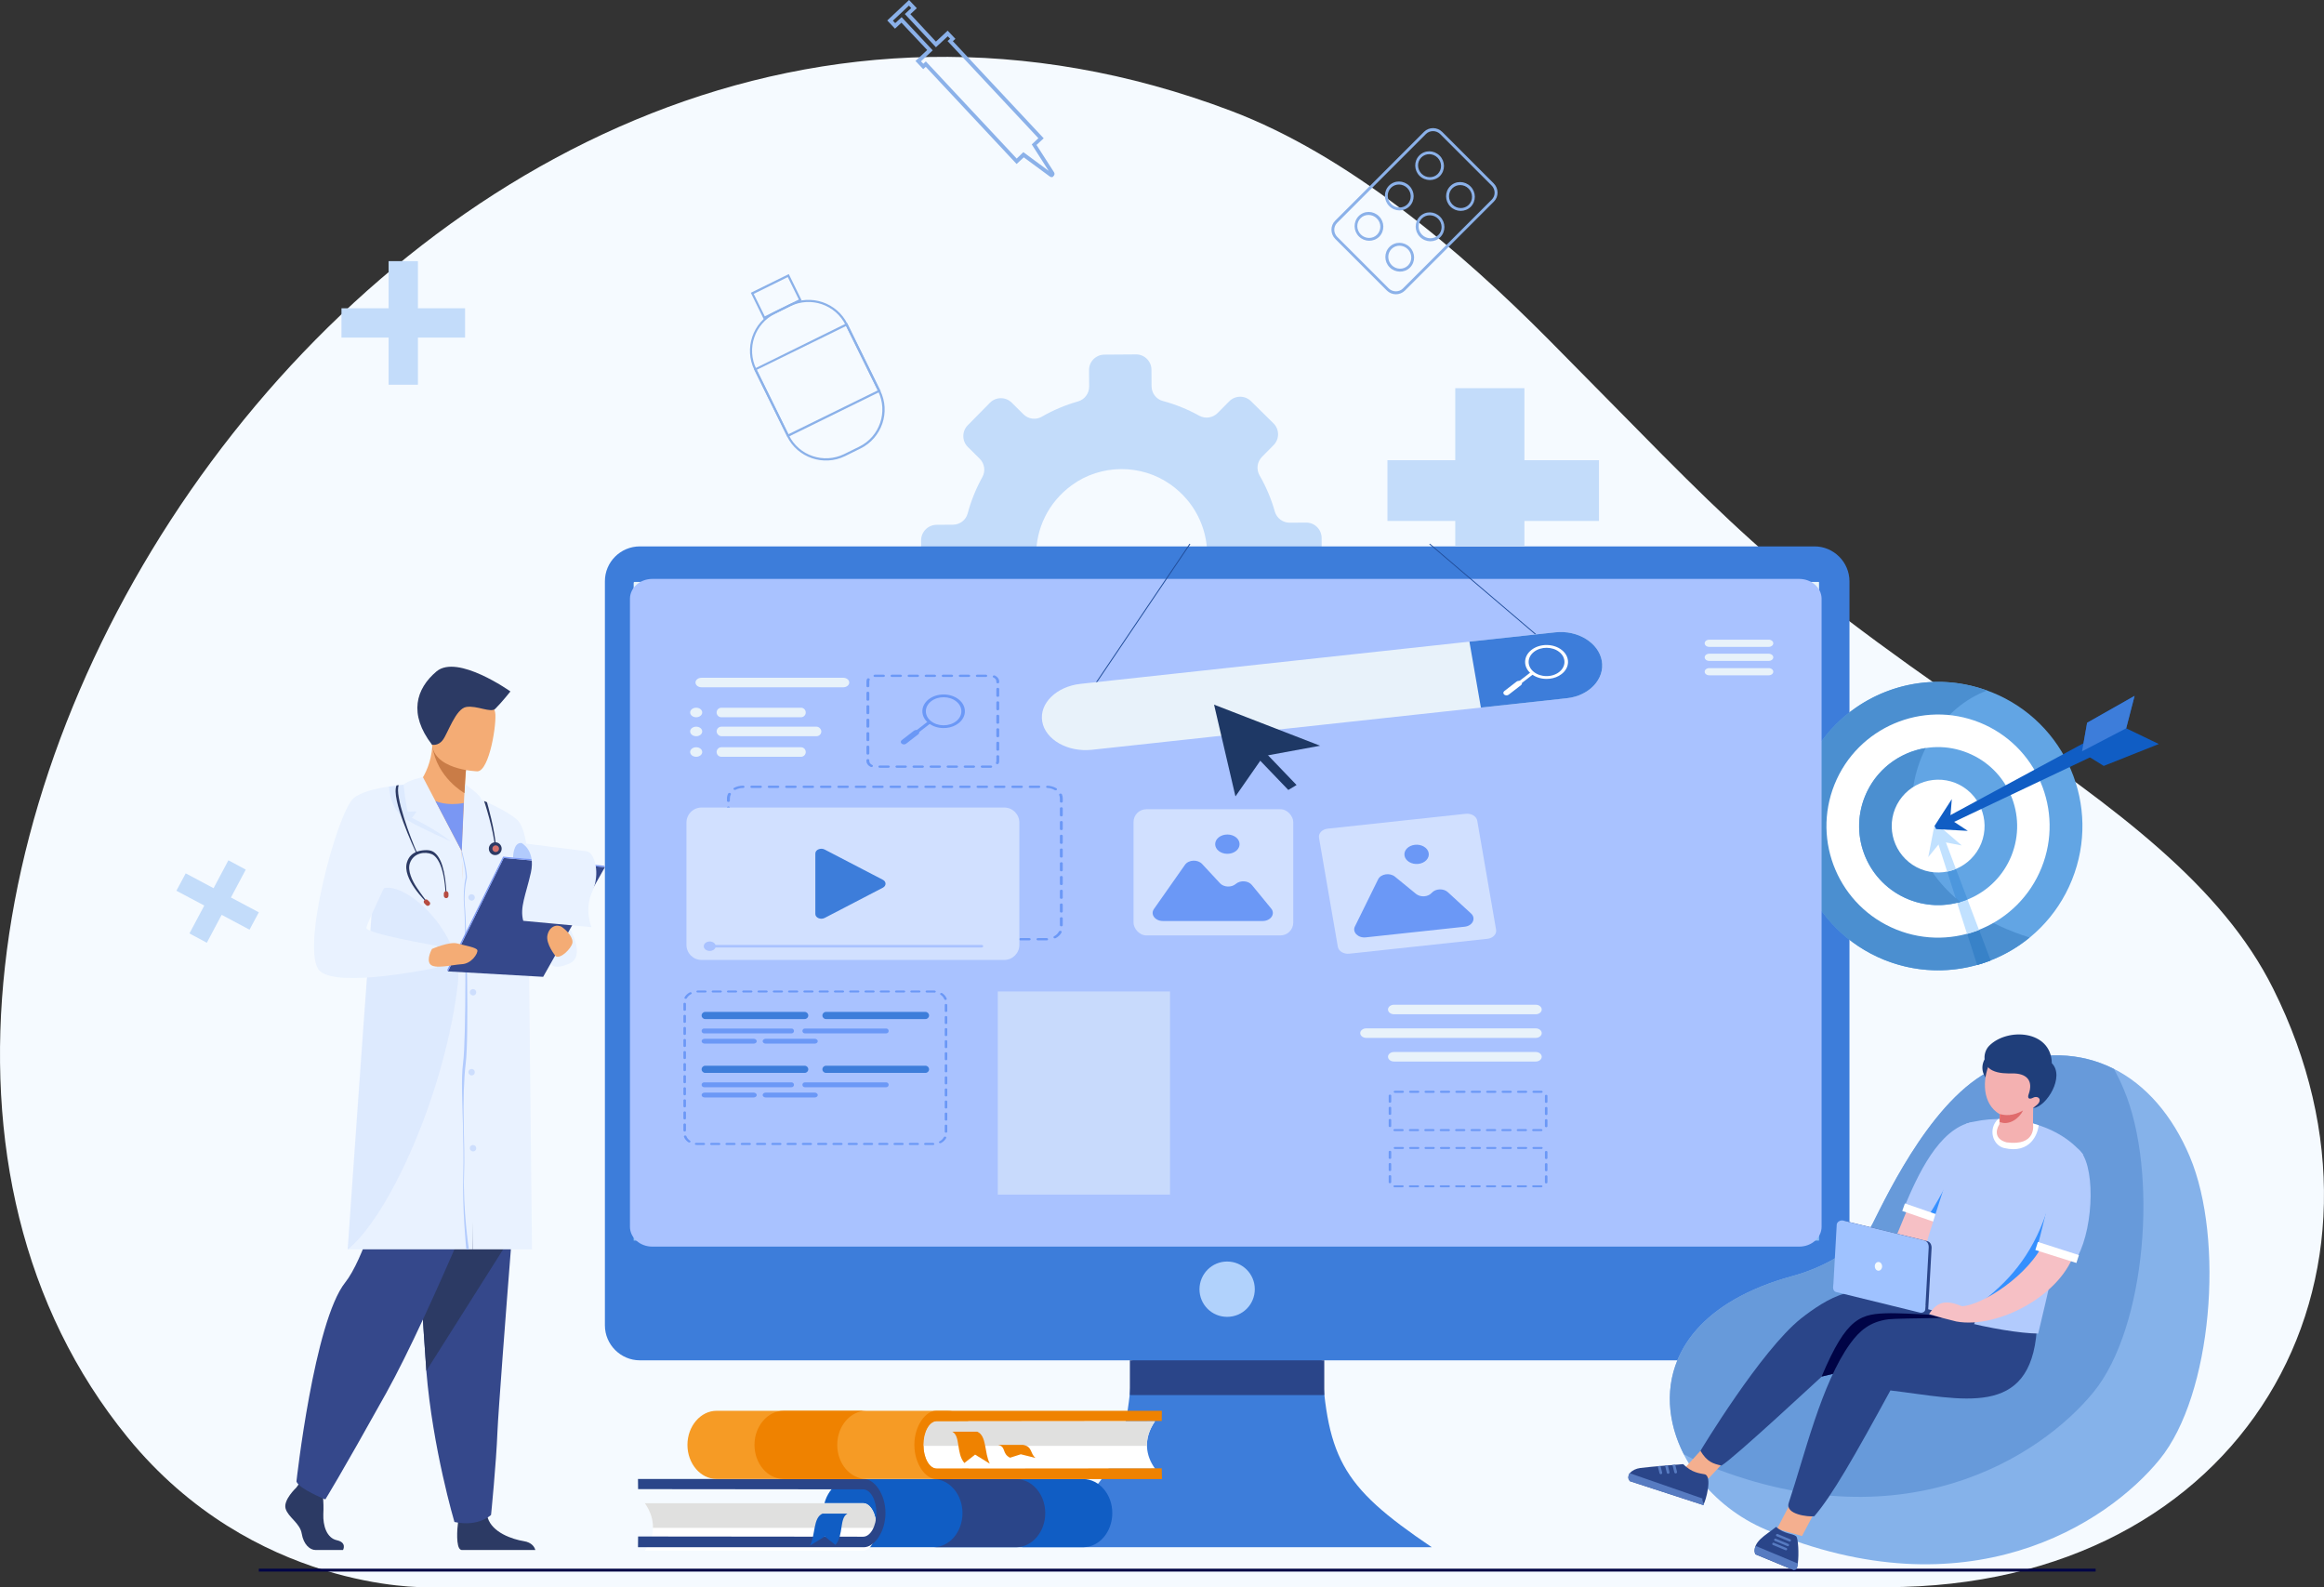 <?xml version="1.0" encoding="UTF-8"?>
<svg id="Layer_1" data-name="Layer 1" xmlns="http://www.w3.org/2000/svg" xmlns:xlink="http://www.w3.org/1999/xlink" viewBox="0 0 2100.54 1434.41">
  <rect x="0" y="0" width="2100.54" height="1434.41" fill="#333333" stroke="none"/>
  <defs>
    <style>
      .cls-1 {
        fill: #f69b25;
      }

      .cls-2 {
        fill: #b1d2fc;
      }

      .cls-3 {
        fill: #f4ac75;
      }

      .cls-4 {
        fill: #e0e0df;
      }

      .cls-5 {
        fill: #4b8fd0;
      }

      .cls-6 {
        fill: #a9c2ff;
      }

      .cls-7 {
        fill: #85b2ea;
      }

      .cls-8 {
        fill: #3590ff;
      }

      .cls-9 {
        fill: #8bb1e9;
      }

      .cls-10 {
        fill: #c1e1ff;
      }

      .cls-11 {
        fill: #4d97dd;
      }

      .cls-12 {
        fill: #2a4589;
      }

      .cls-13 {
        fill: #fff;
      }

      .cls-14 {
        fill: #c97c47;
      }

      .cls-15 {
        fill: #6b98f6;
      }

      .cls-16 {
        fill: #3882c8;
      }

      .cls-17 {
        fill: none;
      }

      .cls-18 {
        fill: #35488b;
      }

      .cls-19 {
        fill: #f5faff;
      }

      .cls-20 {
        fill: #3d7dda;
      }

      .cls-21 {
        fill: #b64c41;
      }

      .cls-22 {
        fill: #ef8200;
      }

      .cls-23 {
        fill: #d1e0ff;
      }

      .cls-24 {
        fill: #62a5e4;
      }

      .cls-25 {
        fill: #1f3e7a;
      }

      .cls-26, .cls-27 {
        fill: #e8f2fa;
      }

      .cls-26, .cls-28 {
        opacity: .5;
      }

      .cls-29 {
        fill: #f6c0c5;
      }

      .cls-30 {
        opacity: .2;
      }

      .cls-30, .cls-28 {
        isolation: isolate;
      }

      .cls-30, .cls-28, .cls-31 {
        fill: #b2cbfd;
      }

      .cls-32 {
        fill: #2c3a64;
      }

      .cls-33 {
        fill: #000446;
      }

      .cls-34 {
        fill: #f4af8f;
      }

      .cls-35 {
        fill: #e06b6c;
      }

      .cls-36 {
        fill: #d6716b;
      }

      .cls-37 {
        fill: #9fc2ff;
      }

      .cls-38 {
        fill: #e9f2ff;
      }

      .cls-39 {
        fill: #679ada;
      }

      .cls-40 {
        fill: #214d9a;
      }

      .cls-41 {
        fill: #1e3865;
      }

      .cls-42 {
        fill: url(#linear-gradient);
      }

      .cls-43 {
        clip-path: url(#clippath);
      }

      .cls-44 {
        fill: #577bc1;
      }

      .cls-45 {
        fill: #105dc4;
      }

      .cls-46 {
        fill: #7a97f3;
      }

      .cls-47 {
        fill: #c3dcfa;
      }

      .cls-48 {
        fill: #f4b1b1;
      }

      .cls-49 {
        fill: #f4fafd;
      }
    </style>
    <clipPath id="clippath">
      <path class="cls-17" d="M573.64,525.9h1069.9c.5,0,.8.4.8.9v594.4H572.74v-594.5c0-.4.4-.8.9-.8Z"/>
    </clipPath>
    <linearGradient id="linear-gradient" x1="1108.44" y1="34.2" x2="1108.44" y2="-447.9" gradientTransform="translate(0 1048)" gradientUnits="userSpaceOnUse">
      <stop offset="0" stop-color="#8bc1f6"/>
      <stop offset="1" stop-color="#e8f4fb"/>
    </linearGradient>
  </defs>
  <path class="cls-19" d="M1112.44,100.1c106.4,40.2,207.5,126.4,287.2,206.7,165.9,167.2,190.7,202.4,395.3,342.9,119.3,81.9,213.4,151,259.6,243.7,130.1,260-24.9,541-349.8,541H384.04s-155.4,3.5-268.7-135.4C-268.76,827.8,368.54-181.3,1112.44,100.1"/>
  <path class="cls-47" d="M876.24,600.5l10.5-10.6c4.4-4.4,5.3-11.2,2.2-16.6-6-10.4-10.6-21.4-13.8-32.7-1.7-6-7.2-10.1-13.4-10l-14.9.1c-7.7.1-14-6.2-14.1-13.8l-.2-28.5c0-7.7,6.2-14,13.9-14.1l14.9-.1c6.2,0,11.7-4.2,13.3-10.2,3-11.3,7.5-22.4,13.3-32.9,3-5.4,2-12.2-2.5-16.6l-10.6-10.5c-5.5-5.4-5.5-14.3-.1-19.7l20-20.3c5.4-5.5,14.3-5.5,19.7-.1l10.6,10.5c4.4,4.4,11.2,5.3,16.6,2.2,10.4-6,21.4-10.6,32.7-13.8,6-1.7,10.1-7.2,10.1-13.4l-.1-14.9c-.1-7.7,6.2-14,13.9-14l28.5-.2c7.7-.1,14,6.2,14,13.9l.1,14.9c0,6.2,4.2,11.7,10.2,13.3,11.3,3,22.4,7.5,32.9,13.3,5.4,3,12.2,2,16.6-2.4l10.5-10.6c5.4-5.5,14.3-5.5,19.7-.1l20.3,20c5.5,5.4,5.5,14.3.1,19.7l-10.5,10.6c-4.4,4.5-5.3,11.2-2.2,16.7,6,10.4,10.6,21.3,13.8,32.7,1.7,6,7.2,10.1,13.4,10.1l14.9-.1c7.7-.1,14,6.2,14,13.9l.2,28.5c0,7.7-6.2,14-13.9,14.1l-14.6-.3c-6.3.1-11.7,4.2-13.3,10.2-3,11.3-7.5,22.4-13.3,32.9-3,5.4-2,12.3,2.4,16.6l10.6,10.5c5.5,5.4,5.5,14.3.1,19.7l-20,20.3c-5.4,5.4-14.3,5.5-19.7.1l-10.6-10.5c-4.4-4.4-11.2-5.3-16.7-2.2-10.4,6-21.3,10.6-32.7,13.8-6,1.7-10.1,7.2-10,13.4l.1,14.9c0,7.7-6.2,14-13.9,14.1l-28.5.2c-7.7.1-14-6.2-14.1-13.9l-.1-14.9c0-6.2-4.2-11.7-10.2-13.3-11.3-3-22.4-7.5-32.9-13.3-5.4-3-12.2-2-16.6,2.4l-10.5,10.6c-5.4,5.5-14.3,5.5-19.7.1l-20.3-20c-5.4-5.3-5.5-14.1-.1-19.7M969.54,564.9c26.5,18.8,63.1,18.6,89.3-.6,43.4-31.5,43-95.3-.8-126.4-26.5-18.8-63.1-18.6-89.3.6-43.3,31.6-42.9,95.4.8,126.4Z"/>
  <path class="cls-20" d="M578.34,493.8h1061.7c17.3,0,31.6,14.2,31.6,31.6v672.4c0,17.3-14.2,31.6-31.6,31.6H578.34c-17.3,0-31.6-14.2-31.6-31.6v-672.4c-.1-17.4,14.1-31.6,31.6-31.6"/>
  <rect class="cls-33" x="233.94" y="1417.7" width="1660.2" height="2.6"/>
  <g class="cls-43">
    <rect class="cls-42" x="572.74" y="525.9" width="1071.4" height="595.3"/>
  </g>
  <path class="cls-20" d="M1024.14,1218.2c-4.6,98.8-16.6,123.8-100.2,180.1h370.2c-83.5-56.3-95.6-81.3-100.2-180.1l-85-8-84.8,8Z"/>
  <rect class="cls-12" x="1021.24" y="1229.4" width="175.7" height="31.4"/>
  <path class="cls-2" d="M1109.14,1140.1c13.7,0,25,11.1,25,25s-11.1,25-25,25-25-11.1-25-25c.1-13.9,11.3-25,25-25"/>
  <path class="cls-7" d="M1979.24,1045.3c31.5,74.6,20.4,215.4-27.3,273.7-47.6,58.4-173.5,140.3-355.6,63.5-98.7-41.6-141.3-184.3,24.2-229.4,31.3-8.5,62.4-28.1,71.8-46.8,14.8-29.5,58.1-120.4,114.4-142.2,76.4-29.7,141,6.5,172.5,81.2"/>
  <path class="cls-39" d="M1521.94,1314.3c-29.5-57.9-11.6-131.2,98.6-161.2,31.3-8.5,62.4-28.1,71.8-46.8,14.8-29.5,58.1-120.4,114.4-142.2,38.6-15,74.1-13.1,104,2,3.1,5.8,6.1,11.9,8.8,18.3,31.5,74.6,20.4,215.4-27.3,273.7-47.6,58.3-173.5,140.3-355.6,63.5-5-2.3-9.9-4.8-14.7-7.3"/>
  <polygon class="cls-34" points="1606.14 1381.7 1633.94 1328.6 1655.34 1338 1628.74 1388.2 1606.14 1381.7"/>
  <path class="cls-25" d="M1811.54,950.6c7.9,2.6,12.2,11.1,9.6,19s-11.1,12.2-19,9.6c-7.9-2.6-12.2-11.1-9.6-19,2.5-7.9,11.1-12.1,19-9.6"/>
  <path class="cls-29" d="M1759.34,1093.4c-16.4,18.4-36.3,96.1-75.4,81.6,6.8,8,41-89.5,46.6-95.6l28.8,14Z"/>
  <path class="cls-31" d="M1780.24,1059.8c-7.1,10-19.8,35.2-29,43.4l.6-1-30.3-12.2c11.5-27,30.5-70.1,61.2-76,3.4-1.3,8.1,35.3-2.5,45.8"/>
  <path class="cls-8" d="M1757.74,1087c-.5.5-3.3,13.3-4.4,14.2l-9.9-3.2c9.8-14.8,27-47.9,27-47.9l-12.7,36.9Z"/>
  <polygon class="cls-13" points="1756.74 1099.7 1721.74 1087.6 1719.34 1094.4 1754.34 1106.4 1756.74 1099.7"/>
  <polygon class="cls-34" points="1522.84 1326.7 1563.74 1281.6 1583.74 1293.7 1544.34 1336.1 1522.84 1326.7"/>
  <path class="cls-12" d="M1521.34,1323.2s-29,2.2-38.8,3.5c-7.6,1-13.6,6.7-9.3,11.9l66.1,21.5c.1-.1.2-.3.4-.5,2-3,8.2-25.4,1.1-27.2-4.3-.9-11.5-1.2-19.5-9.2"/>
  <path class="cls-44" d="M1500.84,1324.8c-.9.1-1.6.2-2.5.2l1.6,6.4c.2.7.9,1,1.5.9h0c.7-.2,1-.9.9-1.5l-1.5-6ZM1507.44,1324.2c-.9.1-1.6.1-2.5.2l1.6,6.6c.2.7.9,1,1.5.9h0c.7-.2,1-.9.9-1.5l-1.5-6.2ZM1514.14,1323.7c-.8.1-1.6.1-2.5.2l1.7,6.8c.2.7.9,1,1.5.9h0c.7-.2,1-.9.9-1.5l-1.6-6.4Z"/>
  <path class="cls-44" d="M1472.74,1331.3h0l-.8,2.7c-.6,2.1-.1,3,1.3,4.7l66.4,21.6c.1-.1.2-.3.4-.5.4-.6-2.1-3.7-1.2-5.5l-66.1-23Z"/>
  <path class="cls-12" d="M1790.74,1190.8l-40-21.9s-43.8-9.5-83,.1c-14.2,3.5-30.1,14.9-39.8,22.5-36.5,29.1-91,119.7-91,119.7,6.1,10.1,11.4,11.6,19,13.3,11.1-6.4,90.4-80.4,90.6-80.4l131.5-32,12.7-21.3Z"/>
  <path class="cls-33" d="M1790.74,1190.8l-2.6,2.1c-12.4-3.8-69.6-6.2-79.2-6.1-27.2.4-39.5,2.8-62.5,57.3l21.2-5.1,110.3-26.9,12.8-21.3Z"/>
  <path class="cls-12" d="M1840.94,1202c-5.8,80.4-67.7,62.3-132.3,54.6-32.6,59.7-52.6,94.9-68.8,113.7-5.4.7-26.6-1.6-23.1-12.1,14.3-42.6,29.5-107.9,55.6-144,8.3-11.4,17.6-19.7,34.5-21.9,9.1-1.1,83.8-1.5,83.8-1.5l50.3,11.2Z"/>
  <path class="cls-31" d="M1882.74,1043.3c-16,47.6-20.9,80.5-40.5,161.9-31.8-.2-116-19.2-115.3-33.4,14.6-50.9,31.9-106.7,50.3-156.3,34.6-10.4,81.7-1.6,105.5,27.8"/>
  <path class="cls-13" d="M1806.04,1011.3c13-.4,24.1,1.5,36.6,5.6-.6,7.3-7.1,26.4-31.4,20.6-10.5-2.7-14.4-17.7-5.2-26.2"/>
  <path class="cls-8" d="M1786.94,1179.7c27.7-20.1,49.2-44.3,62.6-83.6,0,0,18.4,17.1,18,18.5s-13.8,21.3-13.2,21.5c.5.2-37.7,51-67.4,43.6"/>
  <path class="cls-12" d="M1692.14,1170.9l93.1,22.8-.6,2.2c-.3,1.2-1.5,1.9-2.8,1.6l-88.7-21.7c-1.2-.3-1.9-1.5-1.6-2.8l.6-2.1Z"/>
  <path class="cls-12" d="M1668.64,1103.7l73.3,18c2.9.7,4.1,3.6,3.9,6.6l-3.1,56.2-83.1-20.4,3.3-57c.2-2.5,3.2-4,5.7-3.4"/>
  <path class="cls-37" d="M1666.04,1103.1l73.3,18c2.9.7,4.1,3.6,3.9,6.6l-2.9,52h.1l-.3,3.8c-.2,2.1-2.6,3.2-4.6,2.8l-75.9-18.6c-2-.5-3-2.5-2.8-4.6l.3-3.1,3-53.5c.5-2.5,3.4-4,5.9-3.4"/>
  <path class="cls-49" d="M1697.84,1140.5c1.8,0,3.3,1.8,3.3,4s-1.5,3.9-3.3,3.9-3.3-1.8-3.3-4c-.1-2.1,1.4-3.9,3.3-3.9"/>
  <path class="cls-29" d="M1875.84,1129.4c-11.1,40.6-70,71.8-107.6,64.9-8.7-2.1-17-4.3-24.7-6.7,8.2-12.5,16.6-12.4,29.8-7.1,17.7-.7,60.9-27.7,74.8-59.2l27.7,8.1Z"/>
  <path class="cls-31" d="M1878.24,1038.4c15.5,11.7,14.9,68.5-.4,97.3l-36.3-9.1c6.6-24.1,16.2-70.3,23.1-85.7.9-1.9,11.6-4,13.6-2.5"/>
  <path class="cls-48" d="M1807.34,1006.9l-.2,9.1c-4.2,6.9-3.2,13.8,6.5,16.4,27.2,3.6,24-15.8,23.9-16.7l.1-14.5c1.7.1,10.6-6.6,12.3-9.9,20.4-39.1-35-67.2-51.6-30.4-6.8,14.9-6.7,36.8,9,46"/>
  <path class="cls-35" d="M1828.54,1003.6c-3.5,7.3-12.9,14-21.2,10.3l.2-7.1c4.7,1.3,11.5,2.1,21-3.2"/>
  <path class="cls-25" d="M1833.54,989.1c-1,2.8-.2,5.2,4.2,2.9,3.2-1.7,7.3.3,5.3,4.2-1.7,3.2-6.9,5.3-4.8,5.1,11.6-1.4,28.3-28.4,16.3-40.4-.6-30.1-40.3-32.3-56.6-15.8-5.7,5.7-6.5,17.5,2.7,22.2,6,3,13.3,2.8,18.1,2.8,12.5-.2,19.5,6,14.8,19"/>
  <polygon class="cls-13" points="1879.04 1134.3 1841.94 1122.4 1839.64 1129.7 1876.74 1141.4 1879.04 1134.3"/>
  <path class="cls-12" d="M1605.34,1379.9c-9.4,7.7-22.1,13.5-18.8,24.8l34.7,14.3c.1-.1.3-.3.4-.5.9-1,2.7-.9,3.3-5.5,1.2-8.7.3-23.2-1.5-24.6-3.4-2.8-10.5-1.7-18.1-8.5"/>
  <path class="cls-44" d="M1586.84,1397.1h0c-1.1,2.6-1.9,5.1-.1,7.6l34.7,14.3c2.2-.3,3-.9,3.7-5.9l-38.3-16Z"/>
  <path class="cls-44" d="M1606.74,1386.4l11.3,4.7c.6.2.9.9.6,1.4h0c-.2.6-.9.9-1.4.6l-11.3-4.7c-.6-.2-.9-.9-.6-1.4h0c.1-.5.8-.8,1.4-.6"/>
  <path class="cls-44" d="M1605.04,1390.6l11.3,4.7c.6.2.9.9.6,1.4h0c-.2.6-.9.9-1.4.6l-11.3-4.7c-.6-.2-.9-.9-.6-1.4h0c.1-.6.7-.8,1.4-.6"/>
  <path class="cls-44" d="M1603.34,1394.3l11.3,4.7c.6.2.9.9.6,1.4h0c-.2.6-.9.9-1.4.6l-11.3-4.7c-.6-.2-.9-.9-.6-1.4h0c.2-.6.9-.9,1.4-.6"/>
  <path class="cls-24" d="M1800.44,625.7c66.8,26.9,99.2,102.7,72.3,169.5-26.9,66.8-102.7,99.2-169.5,72.3s-99.2-102.7-72.3-169.5c26.7-66.8,102.7-99.2,169.5-72.3"/>
  <path class="cls-5" d="M1834.44,847.3c-35.6,29.2-85.6,38.5-131.3,20.2-66.8-26.9-99.2-102.7-72.3-169.5,26.3-65.4,99.5-97.8,165.1-73.9-77.6,28.6-116.4,173.9,38.5,223.2"/>
  <path class="cls-5" d="M1799.24,868c-4,1.5-8.1,3-12.2,4.1l-19.4-60.5c4.4,3.8,9.2,7.5,14.5,11.1l17.1,45.3Z"/>
  <path class="cls-16" d="M1799.24,868c-4,1.5-8.1,3-12.2,4.1l-19.4-60.5c4.4,3.8,9.2,7.5,14.5,11.1l17.1,45.3Z"/>
  <path class="cls-13" d="M1789.34,653c51.6,20.8,76.7,79.5,55.9,131.2-20.8,51.6-79.5,76.7-131.2,55.9-51.6-20.8-76.7-79.5-55.9-131.2,20.8-51.6,79.6-76.6,131.2-55.9"/>
  <polygon class="cls-13" points="1748.34 746.5 1748.34 746.5 1742.84 774.6 1754.34 760.5 1773.14 764.1 1751.34 745.3 1748.34 746.5"/>
  <path class="cls-10" d="M1788.74,840.5c-3.5,1.4-7.1,2.6-10.8,3.6l-27.6-86.1,6.8-.9,31.6,83.4Z"/>
  <path class="cls-24" d="M1778.44,680.4c36.6,14.7,54.3,56.3,39.6,92.9-14.7,36.6-56.3,54.3-92.9,39.6s-54.3-56.3-39.6-92.9c14.7-36.7,56.3-54.4,92.9-39.6"/>
  <polygon class="cls-11" points="1748.34 746.5 1748.34 746.5 1742.84 774.6 1754.34 760.5 1773.14 764.1 1751.34 745.3 1748.34 746.5"/>
  <path class="cls-11" d="M1778.34,812.9c-3,1.2-6.2,2.2-9.3,3l-18.7-58,6.8-.9,21.2,55.9Z"/>
  <path class="cls-5" d="M1771.74,815.1c-14.9,4.4-31.2,3.9-46.6-2.3-36.6-14.7-54.3-56.3-39.6-92.9,9.7-24.1,31.1-40,55-43.9-21.2,42.3-18.5,99.1,31.2,139.1"/>
  <path class="cls-5" d="M1771.74,815.1c-1,.3-1.9.5-2.8.8l-1.3-4.3c1.3,1.2,2.7,2.4,4.1,3.5"/>
  <path class="cls-13" d="M1767.44,707.6c21.5,8.7,31.9,33.1,23.3,54.6-8.7,21.5-33.1,31.9-54.6,23.3-21.5-8.7-31.9-33.1-23.3-54.6,8.7-21.4,33.1-31.8,54.6-23.3"/>
  <polygon class="cls-10" points="1748.34 746.5 1748.34 746.5 1742.84 774.6 1754.34 760.5 1773.14 764.1 1751.34 745.3 1748.34 746.5"/>
  <path class="cls-10" d="M1767.84,785.3c-2.6,1-5.2,1.9-7.9,2.4l-9.6-29.9,6.8-.9,10.7,28.4Z"/>
  <polygon class="cls-45" points="1748.54 746.4 1748.54 746.4 1764.14 722.2 1762.64 740.4 1778.64 750.9 1749.94 749.3 1748.54 746.4"/>
  <path class="cls-45" d="M1906.54,659.1c1.6-.4,2.1-.9,5,.3,2.9,1.1,5.4,7.6,4.4,10.3s-1.4,2.4-2.5,3.2l-151.3,71.8-4.3-5.3,148.7-80.3Z"/>
  <polygon class="cls-45" points="1886.44 653.2 1929.34 628.9 1921.74 658.2 1951.24 672.4 1901.44 692.2 1881.64 679.9 1886.44 653.2"/>
  <polygon class="cls-20" points="1886.44 653.2 1929.34 628.9 1921.74 658.2 1881.84 679 1883.14 671.9 1886.44 653.2"/>
  <path class="cls-45" d="M979.04,1336.7h-208.7c-14.5,0-26.3,13.9-26.3,30.8h0c0,17,11.8,30.8,26.3,30.8h208.7c14.5,0,26.3-13.9,26.3-30.8h0c.1-16.9-11.8-30.8-26.3-30.8"/>
  <path class="cls-12" d="M918.44,1336.7h-74.8c14.5,0,26.3,13.9,26.3,30.8h0c0,17-11.8,30.8-26.3,30.8h74.8c14.5,0,26.3-13.9,26.3-30.8h0c.1-16.9-11.9-30.8-26.3-30.8"/>
  <path class="cls-13" d="M780.14,1401.4h-197.3c8.2-11.1,11.3-26.7,0-42.9h197.3c6.6,0,12,9.6,12,21.4s-5.4,21.5-12,21.5"/>
  <path class="cls-4" d="M590.14,1380.8c.2-7.1-2-14.6-7.3-22.3h197.3c6.6,0,12,9.6,12,21.4v.9h-202Z"/>
  <path class="cls-12" d="M576.64,1398.3h204.2c9.5,0,19.5-14,19.5-31s-10.1-30.7-19.5-30.7h-204.2l.1,9.2,203.4.2c6.6,0,12,9.6,12,21.4s-5.4,21.4-12,21.4l-203.4-.2-.1,9.7Z"/>
  <path class="cls-45" d="M766.04,1367.9h-22.6c-8.7,3.8-6.2,19-11.3,28.9l13.3-8.2,9.7,7.6c7.6-8.9,3.3-24.3,10.9-28.3"/>
  <path class="cls-1" d="M647.64,1275h208.7c14.5,0,26.3,13.9,26.3,30.8h0c0,17-11.8,30.8-26.3,30.8h-208.7c-14.5,0-26.3-13.9-26.3-30.8h0c0-16.9,11.9-30.8,26.3-30.8"/>
  <path class="cls-22" d="M708.24,1275h74.8c-14.5,0-26.3,13.9-26.3,30.8h0c0,17,11.8,30.8,26.3,30.8h-74.8c-14.5,0-26.3-13.9-26.3-30.8h0c0-16.9,11.9-30.8,26.3-30.8"/>
  <path class="cls-13" d="M846.64,1327.3h197.4c-8.2-11.1-11.3-26.7,0-42.9h-197.4c-6.6,0-12,9.6-12,21.4-.1,11.8,5.3,21.5,12,21.5"/>
  <path class="cls-4" d="M1036.64,1306.7c-.2-7.1,2-14.6,7.3-22.3h-197.3c-6.6,0-12,9.6-12,21.4v.9h202Z"/>
  <path class="cls-22" d="M1050.24,1336.7h-204.3c-9.5,0-19.5-14-19.5-31s10.1-30.7,19.5-30.7h204.2l-.1,9.2-203.4.2c-6.6,0-12,9.6-12,21.4s5.4,21.4,12,21.4l203.4-.2.2,9.7Z"/>
  <path class="cls-22" d="M860.74,1293.9h22.6c8.7,3.8,6.2,19,11.3,28.9l-13.3-8.2-9.7,7.6c-7.6-9-3.3-24.3-10.9-28.3"/>
  <path class="cls-22" d="M902.04,1305.8h22.6c8.7,1.5,6.2,7.7,11.3,11.8l-13.3-3.3-9.7,3.1c-7.6-3.7-3.3-10-10.9-11.6"/>
  <g>
    <g>
      <path class="cls-32" d="M267.74,1344.5s-11.9,11.1-9.6,18.9c2.3,7.9,13.1,13.1,14.6,22.7,1.6,9.6,7.3,14.7,12.4,14.7h24.9s3.8-6.7-5.5-8.8c-9.3-2-12.7-13.3-12.3-23.7.6-10.4-.9-24.3-.9-24.3l-19.8-4.7-3.8,5.2Z"/>
      <path class="cls-32" d="M416.34,1400.5c.2.1.4.2.8.3h66.7c-.6-2.3-2.8-6.8-10.5-8-10.4-1.7-28.4-7.8-32.5-21.1-.1-.4-.2-.9-.3-1.2-3.2-14.3-26.4,4.4-26.4,4.4,0,0-.1.6-.2,1.5-.7,4.9-2,21.9,2.4,24.1Z"/>
      <path class="cls-18" d="M470.44,1019.6s-3.5,44.1-7.7,96.9c-5.7,71.9-12.4,160.3-13.1,177-1.1,29-5.8,75.6-5.8,75.6,0,0-11.1,11.1-33.1,6.4,0,0-19.7-66.4-25.4-136.6-.1-1.1-.2-2.3-.2-3.5-5.2-71.5-13.4-222-13.4-222l98.7,6.2Z"/>
      <path class="cls-32" d="M470.44,1019.6s-3.5,44.1-7.7,96.9l-77.4,122.4c-.1-1.1-.2-2.3-.2-3.5-5.2-71.5-13.4-222-13.4-222l98.7,6.2Z"/>
      <path class="cls-18" d="M454.34,1024.8s-63.7,159.5-105.4,234.4-54.9,95.9-54.9,95.9c0,0-23.9-9.6-26.1-16.2,0,0,16-144.7,44.1-179.9,15.9-19.9,34.5-79.7,35.3-100.6s5.7-62.3,5.7-62.3l101.3,28.7Z"/>
    </g>
    <g>
      <path class="cls-3" d="M434.94,729.6c-23.7,7.5-64.7-12.6-64.7-12.6,0,0,18.5-13.8,20.5-42.7,0-.4.1-.8.1-1.1.1-2.1.1-4.4.1-6.7l6.5,5.2,24.2,19.5s-1.2,9.7-1.7,25.8c3.8,2.1,6.9,4.5,9.3,6.5,3.7,3.3,5.7,6.1,5.7,6.1Z"/>
      <path class="cls-3" d="M343.84,713.8s62.6-9.9,104,17.4c0,0,28.1,183.4,3.6,200.7-24.5,17.3-107.5,0-107.5,0l-.1-218.1h0Z"/>
      <path class="cls-38" d="M427.44,1129.1h-113.2s13.2-193.2,17-240.3c3.1-38.2,9.5-129.7,11.8-162.8.6-7.8.9-12.4.9-12.4l27-4.6,46.3,60.2s7.4,160.5,7.1,185.8c-.2,25.4,3,123.8,3.1,140.5.1,16.5,0,33.6,0,33.6Z"/>
      <path class="cls-38" d="M417.34,769.3l10.2,359.8h53.3s-2.5-236.6-2.7-258.4c-.2-21.7,5.7-115.5-10.8-129.9-14-12.2-47.3-24-47.3-24l-2.7,52.5Z"/>
      <path class="cls-38" d="M420.24,708.6s15.2,10.4,14.7,14.3c-.6,3.7-2.7,9.7-2.7,9.7l-9.3-1.9,7.9,5.6s-8.9,26-13.5,33.2l2.9-60.9Z"/>
      <path class="cls-30" d="M336.54,815.8c6.7-41,83.6,19.5,77.3,73.3-11.8,99.3-62.2,210.1-99.6,240.2l22.3-313.5Z"/>
      <path class="cls-14" d="M390.74,674c-.1-.8-.3-1.1-.3-1.1l.4-.1,6.6-1.3,24.2,19.5s-1.1,9.2-1.8,25.8c-.1-.1-25.1-13.9-29.1-42.8Z"/>
      <path class="cls-3" d="M431.54,697.1s-42.2-1.1-41.2-27.5c1.1-26.2-3.5-44.1,23.6-44.6,27-.3,31.8,9.9,33.6,18.9,1.7,8.8-5,52.7-16,53.2Z"/>
      <path class="cls-32" d="M390.44,673s5.6,1.5,9.9-4.4c4.4-5.8,11.6-28.3,21.2-29.7,9.6-1.5,22.2,5.7,26.2,1.6,5.9-5.9,13.6-15.6,13.6-15.6,0,0-47.6-33.9-66.7-18.2-18.8,15.8-25.5,38.6-4.2,66.3Z"/>
      <path class="cls-32" d="M447.44,767c-.9-16.3-9.8-42.9-9.9-43.1l2.6,1.1c.3,1.1,7.4,25.4,8.3,41.9h-.9v.1h-.1Z"/>
      <path class="cls-32" d="M385.84,815.8c-.9-1-22.7-21.8-18-36.5,1.8-5.7,5.1-7.9,8.7-9.6,3.4-1.1,10.9-2.5,15,0,7.3,4.6,10.9,17.1,12.1,38.1h-.9c-1.2-24.9-7.7-33.8-12.4-35.8-6-2.6-16.6-1.5-19.9,8.2-2.3,6.6,2.2,16,6.4,22.2,4.7,7,9.7,13.3,9.7,13.4h-.7s0,0,0,0Z"/>
      <path class="cls-21" d="M388.14,818h0c-.9.9-2.2.9-3,0l-1.5-1.5c-.9-.9-.9-2.2,0-3h0c.9-.9,2.2-.9,3,0l1.5,1.5c.9.9.9,2.1,0,3Z"/>
      <path class="cls-21" d="M403.24,811.7h0c-1.1,0-2.1-1-2.1-2.1v-2.1c0-1.1,1-2.1,2.1-2.1h0c1.1,0,2.1,1,2.1,2.1v2.1c0,1.3-1,2.1-2.1,2.1Z"/>
      <path class="cls-32" d="M441.84,767c0-3.2,2.6-5.8,5.8-5.8s5.8,2.6,5.8,5.8-2.6,5.8-5.8,5.8c-3.1.1-5.8-2.5-5.8-5.8Z"/>
      <path class="cls-36" d="M445.04,767c0-1.6,1.2-3,3-3,1.6,0,3,1.2,3,3,0,1.6-1.2,3-3,3-1.7,0-3-1.4-3-3Z"/>
      <path class="cls-31" d="M421.44,1129.1c0-.3-3.7-36.6-2.7-68.1.4-13.3.1-28.9-.3-44.1-.6-21.6-1.7-42.3.1-55.9,3-23.2,2.3-128.6,1.1-140-1.1-11.2,0-23.5,1.1-27,1.1-3.7-3.7-24.3-3.7-24.5l.6-.1c.2.9,5.5,21.1,4.2,25-1.1,3.6-2.8,15.5-1.5,26.6,1.2,11.4,3.6,116.8.6,140-1.7,13.5-2.3,34.4-1.8,55.9.3,15.1.8,30.7.3,44.1-1.1,31.5,4.2,67.7,4.4,68.1h-2.4Z"/>
      <path class="cls-38" d="M515.24,839.7s14.4,24.7-.8,31.2c-15,6.5-16.6-.3-16.6-.3l17.4-30.9Z"/>
      <path class="cls-38" d="M395.04,854.8s2.2,4.7,2,8.8c-.3,4.4-2.3,10.9-2.3,10.9,0,0-88.4,18.9-105.6,3.1-18.4-17,15.7-143.8,30.5-156.3,6.3-5.4,19.5-8.6,31.9-10.5,6.8-1.1,13.2-1.8,18.1-2.1,5-.4,8.2-.6,8.2-.6l-2,7.4-7.8,28.6-9,33.4s-27,55.6-27.9,60.9c-1,5.3,63.9,16.4,63.9,16.4Z"/>
      <path class="cls-30" d="M407.44,760.4s-22.6-9.8-38.8-18.8c-10.5-5.8-16-16.9-17.1-30.7,6.8-1.1,13.2-1.8,18.1-2.1.8.2,1.2.4,1.2.4l4.9,6.4,31.7,44.8Z"/>
      <path class="cls-38" d="M417.34,769.3l-35.1-67s-13.1,2.7-17.5,6.8c0,0,2.2,20.1,3.9,24.6,0,0,6.8-.8,7.8-.2,0,0-3.4,5-4.2,5.7-.2-.2,30.4,14.1,45.1,30.1Z"/>
      <path class="cls-32" d="M376.64,771.9c-2.5-5.4-23.6-50.5-18.2-62.1l2-.2c-4,8.7,10.5,48,17,62.1l-.8.2Z"/>
      <path class="cls-28" d="M423.34,811.1c0-1.6,1.2-2.9,2.9-2.9,1.6,0,2.9,1.2,2.9,2.9,0,1.6-1.2,2.9-2.9,2.9-1.7-.2-2.9-1.5-2.9-2.9Z"/>
      <path class="cls-28" d="M423.34,969c0-1.6,1.2-2.9,2.9-2.9,1.6,0,2.9,1.2,2.9,2.9s-1.2,2.9-2.9,2.9c-1.7-.1-2.9-1.4-2.9-2.9Z"/>
      <path class="cls-28" d="M424.64,896.8c0-1.6,1.2-2.9,2.9-2.9,1.6,0,2.9,1.2,2.9,2.9,0,1.6-1.2,2.9-2.9,2.9-1.6-.2-2.9-1.4-2.9-2.9Z"/>
      <path class="cls-28" d="M424.64,1037.7c0-1.6,1.2-2.9,2.9-2.9,1.6,0,2.9,1.2,2.9,2.9s-1.2,2.9-2.9,2.9c-1.6-.1-2.9-1.4-2.9-2.9Z"/>
      <path class="cls-46" d="M393.54,723.9s9.8,4.8,25.6,1.8l-1.8,43.6-23.8-45.4Z"/>
      <g>
        <polygon class="cls-18" points="455.24 775.4 546.74 783.7 490.94 882.8 404.84 877.9 455.24 775.4"/>
        <path class="cls-31" d="M463.74,775s0-14.1,7.8-13.1,10.2,15,10.2,15l-18-1.9Z"/>
        <polygon class="cls-46" points="546.04 782.4 454.74 774.2 404.24 876.6 404.84 877.9 455.24 775.4 546.74 783.7 546.04 782.4"/>
        <path class="cls-38" d="M471.44,761.9s12.8,6.4,8.4,26.7c-4.6,20.3-10.2,31.5-6.9,43.6l61.6,5.7s-6.7-16,.8-32.2,2.1-34.7-4.7-36.3l-59.2-7.5Z"/>
      </g>
      <path class="cls-3" d="M502.34,864.3s-9.4-11.3-7.5-19.3c1.9-8.2,8.9-10.1,13.2-7.1,4.2,2.9,10.4,9.5,9.3,14.5-1.2,4.9-10.4,14.3-15,11.9Z"/>
      <path class="cls-3" d="M390.44,857.6s15.9-7,23.1-4.9c7.3,2,17,3.5,17.9,6,.8,2.7-5.2,12.4-14.2,12.7-8.9.6-24.6,4.7-28.4,0-3.7-4.5,1.6-13.8,1.6-13.8Z"/>
    </g>
  </g>
  <rect class="cls-47" x="1315.34" y="350.8" width="62.5" height="142.9"/>
  <rect class="cls-47" x="1254.04" y="415.9" width="191.2" height="54.9"/>
  <g>
    <path class="cls-9" d="M777.64,405.4l-13.8,6.8c-19.4,9.5-43,1.5-52.5-17.9l-29.5-60c-9.5-19.4-1.5-43,17.9-52.5l13.8-6.8c19.4-9.5,43-1.5,52.5,17.9l29.5,60c9.6,19.3,1.6,42.9-17.9,52.5ZM700.54,283.5c-18.4,9.1-26,31.4-17,49.9l29.5,60c9.1,18.4,31.4,26,49.9,17l13.8-6.8c18.4-9.1,26-31.4,17-49.9l-29.5-60c-9.1-18.4-31.4-26-49.9-17l-13.8,6.8Z"/>
    <path class="cls-9" d="M724.64,271.6l-34.3,16.9-11.7-23.9,34.3-16.9,11.7,23.9ZM691.24,285.9l30.8-15.2-10-20.3-30.8,15.2,10,20.3Z"/>
    <path class="cls-9" d="M796.04,353.7l-84.2,41.4-30.4-61.7,84.2-41.5,30.4,61.8ZM712.64,392.4l80.7-39.6-28.6-58.2-80.7,39.6,28.6,58.2Z"/>
  </g>
  <g>
    <path class="cls-9" d="M1253.34,262.4l-46.4-46.4c-4.6-4.6-4.7-12-.2-16.5l80.4-80.4c4.5-4.5,11.9-4.4,16.5.2l46.4,46.4c4.6,4.6,4.7,12,.2,16.5l-80.4,80.4c-4.6,4.5-11.9,4.5-16.5-.2ZM1301.74,121.2c-3.5-3.5-9.3-3.6-12.8-.2l-80.4,80.4c-3.5,3.5-3.4,9.2.2,12.8l46.4,46.4c3.5,3.5,9.3,3.6,12.8.2l80.4-80.4c3.5-3.5,3.4-9.2-.2-12.8l-46.4-46.4Z"/>
    <g>
      <path class="cls-9" d="M1228.24,213.7c-5.1-5.1-5.2-13.3-.2-18.4,5.1-5.1,13.2-5,18.4.2,5.1,5.1,5.2,13.3.2,18.4-5.1,5-13.3,4.9-18.4-.2ZM1244.44,197.4c-4.1-4.1-10.7-4.2-14.7-.2s-3.9,10.6.2,14.7,10.7,4.2,14.7.2c4-4.1,4-10.6-.2-14.7Z"/>
      <path class="cls-9" d="M1255.64,186.2c-5.1-5.1-5.2-13.3-.2-18.4,5.1-5.1,13.2-5,18.4.2,5.1,5.1,5.2,13.3.2,18.4-5.1,5.1-13.3,5-18.4-.2ZM1271.94,169.9c-4.1-4.1-10.7-4.2-14.7-.2s-3.9,10.6.2,14.7c4.1,4.1,10.7,4.2,14.7.2s3.9-10.6-.2-14.7Z"/>
      <path class="cls-9" d="M1283.04,158.9c-5.1-5.1-5.2-13.3-.2-18.4,5.1-5.1,13.2-5,18.4.2,5.1,5.1,5.2,13.3.2,18.4-5,4.9-13.3,4.8-18.4-.2ZM1299.34,142.5c-4.1-4.1-10.7-4.2-14.7-.2s-3.9,10.6.2,14.7c4.1,4.1,10.7,4.2,14.7.2,4-4.1,3.9-10.6-.2-14.7Z"/>
      <path class="cls-9" d="M1283.44,214.1c-5.1-5.1-5.2-13.3-.2-18.4,5.1-5.1,13.2-5,18.4.2,5.1,5.1,5.2,13.3.2,18.4-4.9,5.1-13.2,5-18.4-.2ZM1299.84,197.7c-4.1-4.1-10.7-4.2-14.7-.2s-3.9,10.6.2,14.7c4.1,4.1,10.7,4.2,14.7.2,4-3.9,3.9-10.6-.2-14.7Z"/>
      <g>
        <path class="cls-9" d="M1256.04,241.6c-5.1-5.1-5.2-13.3-.2-18.4,5.1-5.1,13.2-5,18.4.2,5.1,5.1,5.2,13.3.2,18.4-5,5-13.3,4.9-18.4-.2ZM1272.44,225.2c-4.1-4.1-10.7-4.2-14.7-.2s-3.9,10.6.2,14.7,10.7,4.2,14.7.2c4-4,3.9-10.6-.2-14.7Z"/>
        <path class="cls-9" d="M1310.94,186.7c-5.1-5.1-5.2-13.3-.2-18.4s13.2-5,18.4.2c5.1,5.1,5.2,13.3.2,18.4-5.1,5-13.3,4.9-18.4-.2ZM1327.34,170.4c-4.1-4.1-10.7-4.2-14.7-.2s-3.9,10.6.2,14.7c4.1,4.1,10.7,4.2,14.7.2s3.9-10.6-.2-14.7Z"/>
      </g>
    </g>
  </g>
  <path class="cls-9" d="M950.54,160.1c-.6,0-1.2-.2-1.7-.6l-23.5-17.3-6.5,6-82.1-87.8-2.3,2.1-7-7.4,10.6-9.9-23.3-24.7-5.8,5.4-7-7.4,19.7-18.5,7,7.4-5.8,5.4,23.1,24.8,10.6-9.9,7,7.4-2.3,2.1,82.1,87.8-6.5,6,15.8,24.6c.8,1.1.6,2.7-.5,3.6-.3.7-1,.9-1.6.9ZM924.94,137.5l22.9,16.9-15.3-23.9,6-5.6-82.1-87.8,2.3-2.1-2.1-2.2-10.7,9.9-28.1-30,5.8-5.4-2.1-2.2-14.5,13.6,2.1,2.2,5.8-5.4,28.1,30-10.6,9.9,2.1,2.2,2.3-2.1,82.1,87.8,6-5.8Z"/>
  <g>
    <path class="cls-6" d="M1646.44,541.17v567.48c0,9.93-9.07,17.98-20.26,17.98H589.64c-11.19,0-20.26-8.05-20.26-17.98v-567.48c0-9.94,9.07-17.98,20.26-17.98h1036.54c11.19,0,20.26,8.04,20.26,17.98Z"/>
    <g>
      <polygon class="cls-40" points="990.56 618.11 989.79 617.78 1075.13 491.42 1075.9 491.75 990.56 618.11"/>
      <polygon class="cls-40" points="1387.83 573.61 1291.85 491.82 1292.49 491.35 1388.47 573.14 1387.83 573.61"/>
      <g>
        <path class="cls-27" d="M1447.8,597.25c1.42,8.19-1.42,16.09-7.16,22.22-5.74,6.13-14.36,10.47-24.49,11.57l-429.12,46.57c-21.9,2.38-42.15-9.08-45-25.47-1.43-8.19,1.75-16.13,8.04-22.31,6.27-6.18,15.65-10.61,26.6-11.8l429.12-46.57c20.26-2.2,39.16,9.41,42.01,25.79Z"/>
        <path class="cls-20" d="M1447.8,597.25c1.42,8.19-1.42,16.09-7.16,22.22-5.74,6.13-14.36,10.47-24.49,11.57l-77.65,8.43-10.36-59.58,77.65-8.43c20.26-2.2,39.16,9.41,42.01,25.79Z"/>
        <g>
          <path class="cls-13" d="M1400.54,613.42c-.95.1-1.93.15-2.91.14-5.18-.05-10.03-1.69-13.65-4.61-7.48-6.04-7.33-15.77.32-21.67h0c7.65-5.91,19.96-5.79,27.44.25,7.48,6.04,7.33,15.77-.32,21.67-3,2.32-6.79,3.78-10.88,4.22ZM1386.53,589.08c-6.39,4.93-6.51,13.05-.27,18.1,3.03,2.45,7.08,3.81,11.4,3.85,4.32.04,8.42-1.25,11.51-3.64,6.39-4.93,6.51-13.05.27-18.1-6.25-5.05-16.53-5.14-22.92-.21h0Z"/>
          <polygon class="cls-13" points="1367.3 623.58 1365.07 621.78 1384 607.16 1386.24 608.97 1367.3 623.58"/>
          <path class="cls-13" d="M1359.6,627.76h0c-1.1-.89-1.08-2.32.05-3.19l11.15-8.61c1.13-.87,2.93-.85,4.03.04h0c1.1.89,1.08,2.32-.05,3.19l-11.15,8.61c-1.13.87-2.93.85-4.03-.04Z"/>
        </g>
      </g>
    </g>
    <g>
      <path class="cls-20" d="M637.38,914.51h89.95c1.78,0,3.23,1.45,3.23,3.23h0c0,1.78-1.45,3.23-3.23,3.23h-89.95c-1.78,0-3.23-1.45-3.23-3.23h0c0-1.78,1.45-3.23,3.23-3.23Z"/>
      <g>
        <path class="cls-15" d="M681.18,943.19h-44.24c-1.54,0-2.79-.99-2.79-2.2h0c0-1.22,1.25-2.2,2.79-2.2h44.24c1.54,0,2.79.99,2.79,2.2h0c0,1.22-1.25,2.2-2.79,2.2Z"/>
        <g>
          <path class="cls-15" d="M636.35,929.53h79.09c1.22,0,2.2.99,2.2,2.2h0c0,1.22-.99,2.2-2.2,2.2h-79.09c-1.22,0-2.2-.99-2.2-2.2h0c0-1.22.99-2.2,2.2-2.2Z"/>
          <path class="cls-15" d="M727.46,929.53h73.56c1.22,0,2.2.99,2.2,2.2h0c0,1.22-.99,2.2-2.2,2.2h-73.56c-1.22,0-2.2-.99-2.2-2.2h0c0-1.22.99-2.2,2.2-2.2Z"/>
          <path class="cls-15" d="M736.35,943.19h-44.24c-1.54,0-2.79-.99-2.79-2.2h0c0-1.22,1.25-2.2,2.79-2.2h44.24c1.54,0,2.79.99,2.79,2.2h0c0,1.22-1.25,2.2-2.79,2.2Z"/>
        </g>
      </g>
      <path class="cls-20" d="M746.55,914.51h89.95c1.78,0,3.23,1.45,3.23,3.23h0c0,1.78-1.45,3.23-3.23,3.23h-89.95c-1.78,0-3.23-1.45-3.23-3.23h0c0-1.78,1.45-3.23,3.23-3.23Z"/>
    </g>
    <g>
      <path class="cls-20" d="M637.38,963.16h89.95c1.78,0,3.23,1.45,3.23,3.23h0c0,1.78-1.45,3.23-3.23,3.23h-89.95c-1.78,0-3.23-1.45-3.23-3.23h0c0-1.78,1.45-3.23,3.23-3.23Z"/>
      <g>
        <path class="cls-15" d="M681.18,991.84h-44.24c-1.54,0-2.79-.99-2.79-2.2h0c0-1.22,1.25-2.2,2.79-2.2h44.24c1.54,0,2.79.99,2.79,2.2h0c0,1.22-1.25,2.2-2.79,2.2Z"/>
        <g>
          <path class="cls-15" d="M636.35,978.18h79.09c1.22,0,2.2.99,2.2,2.2h0c0,1.22-.99,2.2-2.2,2.2h-79.09c-1.22,0-2.2-.99-2.2-2.2h0c0-1.22.99-2.2,2.2-2.2Z"/>
          <path class="cls-15" d="M727.46,978.18h73.56c1.22,0,2.2.99,2.2,2.2h0c0,1.22-.99,2.21-2.2,2.21h-73.56c-1.22,0-2.2-.99-2.2-2.2h0c0-1.22.99-2.2,2.2-2.2Z"/>
          <path class="cls-15" d="M736.35,991.84h-44.24c-1.54,0-2.79-.99-2.79-2.2h0c0-1.22,1.25-2.2,2.79-2.2h44.24c1.54,0,2.79.99,2.79,2.2h0c0,1.22-1.25,2.2-2.79,2.2Z"/>
        </g>
      </g>
      <path class="cls-20" d="M746.55,963.16h89.95c1.78,0,3.23,1.45,3.23,3.23h0c0,1.78-1.45,3.23-3.23,3.23h-89.95c-1.78,0-3.23-1.45-3.23-3.23h0c0-1.78,1.45-3.23,3.23-3.23Z"/>
    </g>
    <g>
      <polygon class="cls-41" points="1193.18 673.95 1141.98 683.36 1116.66 719.75 1097.33 636.82 1193.18 673.95"/>
      <polygon class="cls-41" points="1171.89 709.46 1164.43 713.93 1131.72 679.83 1139.18 675.37 1171.89 709.46"/>
    </g>
    <g>
      <rect class="cls-23" x="1024.53" y="731.35" width="144.36" height="114.03" rx="11.56" ry="11.56"/>
      <g>
        <path class="cls-15" d="M1042.97,821.53l28.05-39.95c3.27-4.65,11.53-5.06,15.51-.77l16.18,17.43c3.44,3.71,10.32,4,14.25.61h0c4.08-3.52,11.27-3.05,14.55.96l17.46,21.29c3.98,4.85-.43,11.25-7.74,11.25h-90.19c-7.03,0-11.48-5.97-8.07-10.82Z"/>
        <path class="cls-15" d="M1098.33,762.91c0-4.81,4.94-8.72,11.03-8.72s11.03,3.9,11.03,8.72-4.94,8.72-11.03,8.72-11.03-3.9-11.03-8.72Z"/>
      </g>
    </g>
    <g>
      <path class="cls-23" d="M1344.34,848.45l-124.75,13.44c-5.05.54-9.7-2.25-10.39-6.24l-17.02-98.54c-.69-3.99,2.85-7.66,7.89-8.21l124.75-13.44c5.05-.54,9.7,2.25,10.39,6.24l17.02,98.54c.69,3.99-2.85,7.66-7.9,8.21Z"/>
      <g>
        <path class="cls-15" d="M1224.64,837.28l20.96-42.57c2.44-4.96,10.56-6.25,15.24-2.42l19.01,15.54c4.05,3.31,10.91,2.86,14.22-.92h0c3.44-3.92,10.64-4.22,14.58-.6l20.94,19.23c4.77,4.38,1.5,11.19-5.75,11.97l-89.36,9.63c-6.97.75-12.39-4.69-9.85-9.86Z"/>
        <path class="cls-15" d="M1269.46,773.29c-.82-4.77,3.4-9.16,9.44-9.81,6.04-.65,11.6,2.69,12.42,7.46.82,4.77-3.4,9.16-9.44,9.81-6.04.65-11.6-2.69-12.42-7.46Z"/>
      </g>
    </g>
    <path class="cls-15" d="M946.05,849.86h-7.92c-.72,0-1.3-.46-1.3-1.03s.58-1.03,1.3-1.03h7.86c.72,0,1.33.46,1.33,1.03s-.56,1.03-1.27,1.03ZM930.27,849.86h-7.86c-.72,0-1.3-.46-1.3-1.03s.58-1.03,1.3-1.03h7.86c.72,0,1.3.46,1.3,1.03s-.58,1.03-1.3,1.03ZM914.54,849.86h-7.86c-.72,0-1.3-.46-1.3-1.03s.58-1.03,1.3-1.03h7.86c.72,0,1.3.46,1.3,1.03s-.58,1.03-1.3,1.03ZM898.82,849.86h-7.86c-.72,0-1.3-.46-1.3-1.03s.58-1.03,1.3-1.03h7.86c.72,0,1.3.46,1.3,1.03s-.58,1.03-1.3,1.03ZM883.09,849.86h-7.86c-.72,0-1.3-.46-1.3-1.03s.58-1.03,1.3-1.03h7.86c.72,0,1.3.46,1.3,1.03s-.58,1.03-1.3,1.03ZM867.36,849.86h-7.86c-.72,0-1.3-.46-1.3-1.03s.58-1.03,1.3-1.03h7.86c.72,0,1.3.46,1.3,1.03s-.58,1.03-1.3,1.03ZM851.64,849.86h-7.86c-.72,0-1.3-.46-1.3-1.03s.58-1.03,1.3-1.03h7.86c.72,0,1.3.46,1.3,1.03s-.58,1.03-1.3,1.03ZM835.91,849.86h-7.86c-.72,0-1.3-.46-1.3-1.03s.58-1.03,1.3-1.03h7.86c.72,0,1.3.46,1.3,1.03s-.58,1.03-1.3,1.03ZM820.19,849.86h-7.86c-.72,0-1.3-.46-1.3-1.03s.58-1.03,1.3-1.03h7.86c.72,0,1.3.46,1.3,1.03s-.58,1.03-1.3,1.03ZM804.46,849.86h-7.86c-.72,0-1.3-.46-1.3-1.03s.58-1.03,1.3-1.03h7.86c.72,0,1.3.46,1.3,1.03s-.58,1.03-1.3,1.03ZM788.74,849.86h-7.86c-.72,0-1.3-.46-1.3-1.03s.58-1.03,1.3-1.03h7.86c.72,0,1.3.46,1.3,1.03s-.58,1.03-1.3,1.03ZM773.01,849.86h-7.86c-.72,0-1.3-.46-1.3-1.03s.58-1.03,1.3-1.03h7.86c.72,0,1.3.46,1.3,1.03s-.58,1.03-1.3,1.03ZM757.28,849.86h-7.86c-.72,0-1.3-.46-1.3-1.03s.58-1.03,1.3-1.03h7.86c.72,0,1.3.46,1.3,1.03s-.58,1.03-1.3,1.03ZM741.56,849.86h-7.86c-.72,0-1.3-.46-1.3-1.03s.58-1.03,1.3-1.03h7.86c.72,0,1.3.46,1.3,1.03s-.58,1.03-1.3,1.03ZM725.83,849.86h-7.86c-.72,0-1.3-.46-1.3-1.03s.58-1.03,1.3-1.03h7.86c.72,0,1.3.46,1.3,1.03s-.58,1.03-1.3,1.03ZM710.11,849.86h-7.86c-.72,0-1.3-.46-1.3-1.03s.58-1.03,1.3-1.03h7.86c.72,0,1.3.46,1.3,1.03s-.58,1.03-1.3,1.03ZM694.38,849.86h-7.86c-.72,0-1.3-.46-1.3-1.03s.58-1.03,1.3-1.03h7.86c.72,0,1.3.46,1.3,1.03s-.58,1.03-1.3,1.03ZM678.66,849.86h-7.01c-.31,0-.63,0-.94-.02-.72-.04-1.26-.52-1.22-1.09.05-.57.66-1.01,1.38-.96.25.01.51.02.77.02h7.01c.72,0,1.3.46,1.3,1.03s-.58,1.03-1.3,1.03ZM953.45,848.05c-.42,0-.83-.16-1.08-.45-.4-.47-.25-1.11.34-1.43,1.98-1.06,3.5-2.55,4.39-4.3.27-.53,1.03-.78,1.69-.57.67.21.99.81.72,1.34-1.09,2.13-2.93,3.93-5.34,5.23-.22.12-.48.18-.73.18ZM663.54,847.68c-.28,0-.56-.07-.79-.21-2.31-1.41-4.02-3.3-4.94-5.47-.23-.54.14-1.12.82-1.3.68-.18,1.42.11,1.65.65.76,1.78,2.16,3.34,4.06,4.5.57.35.68.99.24,1.44-.26.26-.64.4-1.03.4ZM959.27,837.18c-.72,0-1.3-.46-1.3-1.03v-6.21c0-.57.58-1.03,1.3-1.03s1.3.46,1.3,1.03v6.21c0,.57-.58,1.03-1.3,1.03ZM658.37,836.55c-.72,0-1.3-.46-1.3-1.03v-6.21c0-.57.58-1.03,1.3-1.03s1.3.46,1.3,1.03v6.21c0,.57-.58,1.03-1.3,1.03ZM959.27,824.76c-.72,0-1.3-.46-1.3-1.03v-6.21c0-.57.58-1.03,1.3-1.03s1.3.46,1.3,1.03v6.21c0,.57-.58,1.03-1.3,1.03ZM658.37,824.12c-.72,0-1.3-.46-1.3-1.03v-6.21c0-.57.58-1.03,1.3-1.03s1.3.46,1.3,1.03v6.21c0,.57-.58,1.03-1.3,1.03ZM959.27,812.34c-.72,0-1.3-.46-1.3-1.03v-6.21c0-.57.58-1.03,1.3-1.03s1.3.46,1.3,1.03v6.21c0,.57-.58,1.03-1.3,1.03ZM658.37,811.7c-.72,0-1.3-.46-1.3-1.03v-6.21c0-.57.58-1.03,1.3-1.03s1.3.46,1.3,1.03v6.21c0,.57-.58,1.03-1.3,1.03ZM959.27,799.91c-.72,0-1.3-.46-1.3-1.03v-6.21c0-.57.58-1.03,1.3-1.03s1.3.46,1.3,1.03v6.21c0,.57-.58,1.03-1.3,1.03ZM658.37,799.28c-.72,0-1.3-.46-1.3-1.03v-6.21c0-.57.58-1.03,1.3-1.03s1.3.46,1.3,1.03v6.21c0,.57-.58,1.03-1.3,1.03ZM959.27,787.49c-.72,0-1.3-.46-1.3-1.03v-6.21c0-.57.58-1.03,1.3-1.03s1.3.46,1.3,1.03v6.21c0,.57-.58,1.03-1.3,1.03ZM658.37,786.86c-.72,0-1.3-.46-1.3-1.03v-6.21c0-.57.58-1.03,1.3-1.03s1.3.46,1.3,1.03v6.21c0,.57-.58,1.03-1.3,1.03ZM959.27,775.07c-.72,0-1.3-.46-1.3-1.03v-6.21c0-.57.58-1.03,1.3-1.03s1.3.46,1.3,1.03v6.21c0,.57-.58,1.03-1.3,1.03ZM658.37,774.44c-.72,0-1.3-.46-1.3-1.03v-6.21c0-.57.58-1.03,1.3-1.03s1.3.46,1.3,1.03v6.21c0,.57-.58,1.03-1.3,1.03ZM959.27,762.65c-.72,0-1.3-.46-1.3-1.03v-6.21c0-.57.58-1.03,1.3-1.03s1.3.46,1.3,1.03v6.21c0,.57-.58,1.03-1.3,1.03ZM658.37,762.02c-.72,0-1.3-.46-1.3-1.03v-6.21c0-.57.58-1.03,1.3-1.03s1.3.46,1.3,1.03v6.21c0,.57-.58,1.03-1.3,1.03ZM959.27,750.23c-.72,0-1.3-.46-1.3-1.03v-6.21c0-.57.58-1.03,1.3-1.03s1.3.46,1.3,1.03v6.21c0,.57-.58,1.03-1.3,1.03ZM658.37,749.6c-.72,0-1.3-.46-1.3-1.03v-6.21c0-.57.58-1.03,1.3-1.03s1.3.46,1.3,1.03v6.21c0,.57-.58,1.03-1.3,1.03ZM959.27,737.81c-.72,0-1.3-.46-1.3-1.03v-6.21c0-.57.58-1.03,1.3-1.03s1.3.46,1.3,1.03v6.21c0,.57-.58,1.03-1.3,1.03ZM658.37,737.17c-.72,0-1.3-.46-1.3-1.03v-6.21c0-.57.58-1.03,1.3-1.03s1.3.46,1.3,1.03v6.21c0,.57-.58,1.03-1.3,1.03ZM959.27,725.38c-.72,0-1.3-.46-1.3-1.03v-2.8c0-1.03-.21-2.05-.62-3.02-.23-.54.14-1.12.82-1.3.68-.18,1.42.11,1.65.65.5,1.18.76,2.42.76,3.68v2.8c0,.57-.58,1.03-1.3,1.03ZM658.37,724.75c-.72,0-1.3-.46-1.3-1.03v-2.17c0-1.49.36-2.95,1.06-4.33.27-.53,1.03-.78,1.7-.57.67.21.99.81.72,1.34-.58,1.13-.87,2.32-.87,3.55v2.17c0,.57-.58,1.03-1.3,1.03ZM954.07,714.26c-.28,0-.56-.07-.79-.21-1.9-1.15-4.16-1.82-6.54-1.93-.72-.03-1.26-.52-1.22-1.09.04-.57.67-1.01,1.38-.96,2.9.14,5.66.95,7.97,2.35.57.35.68.99.24,1.44-.26.26-.64.4-1.03.4ZM664.22,713.89c-.42,0-.83-.16-1.08-.45-.4-.47-.25-1.11.35-1.43,2.41-1.29,5.22-1.97,8.13-1.97h0c.72,0,1.3.46,1.3,1.03,0,.57-.58,1.03-1.3,1.03-2.39,0-4.7.56-6.68,1.62-.22.12-.48.18-.73.18ZM938.96,712.09h-7.86c-.72,0-1.3-.46-1.3-1.03s.58-1.03,1.3-1.03h7.86c.72,0,1.3.46,1.3,1.03s-.58,1.03-1.3,1.03ZM923.23,712.09h-7.86c-.72,0-1.3-.46-1.3-1.03s.58-1.03,1.3-1.03h7.86c.72,0,1.3.46,1.3,1.03s-.58,1.03-1.3,1.03ZM907.51,712.09h-7.86c-.72,0-1.3-.46-1.3-1.03s.58-1.03,1.3-1.03h7.86c.72,0,1.3.46,1.3,1.03s-.58,1.03-1.3,1.03ZM891.78,712.09h-7.86c-.72,0-1.3-.46-1.3-1.03s.58-1.03,1.3-1.03h7.86c.72,0,1.3.46,1.3,1.03s-.58,1.03-1.3,1.03ZM876.05,712.09h-7.86c-.72,0-1.3-.46-1.3-1.03s.58-1.03,1.3-1.03h7.86c.72,0,1.3.46,1.3,1.03s-.58,1.03-1.3,1.03ZM860.33,712.09h-7.86c-.72,0-1.3-.46-1.3-1.03s.58-1.03,1.3-1.03h7.86c.72,0,1.3.46,1.3,1.03s-.58,1.03-1.3,1.03ZM844.6,712.09h-7.86c-.72,0-1.3-.46-1.3-1.03s.58-1.03,1.3-1.03h7.86c.72,0,1.3.46,1.3,1.03s-.58,1.03-1.3,1.03ZM828.88,712.09h-7.86c-.72,0-1.3-.46-1.3-1.03s.58-1.03,1.3-1.03h7.86c.72,0,1.3.46,1.3,1.03s-.58,1.03-1.3,1.03ZM813.15,712.09h-7.86c-.72,0-1.3-.46-1.3-1.03s.58-1.03,1.3-1.03h7.86c.72,0,1.3.46,1.3,1.03s-.58,1.03-1.3,1.03ZM797.43,712.09h-7.86c-.72,0-1.3-.46-1.3-1.03s.58-1.03,1.3-1.03h7.86c.72,0,1.3.46,1.3,1.03s-.58,1.03-1.3,1.03ZM781.7,712.09h-7.86c-.72,0-1.3-.46-1.3-1.03s.58-1.03,1.3-1.03h7.86c.72,0,1.3.46,1.3,1.03s-.58,1.03-1.3,1.03ZM765.97,712.09h-7.86c-.72,0-1.3-.46-1.3-1.03s.58-1.03,1.3-1.03h7.86c.72,0,1.3.46,1.3,1.03s-.58,1.03-1.3,1.03ZM750.25,712.09h-7.86c-.72,0-1.3-.46-1.3-1.03s.58-1.03,1.3-1.03h7.86c.72,0,1.3.46,1.3,1.03s-.58,1.03-1.3,1.03ZM734.52,712.09h-7.86c-.72,0-1.3-.46-1.3-1.03s.58-1.03,1.3-1.03h7.86c.72,0,1.3.46,1.3,1.03s-.58,1.03-1.3,1.03ZM718.8,712.09h-7.86c-.72,0-1.3-.46-1.3-1.03s.58-1.03,1.3-1.03h7.86c.72,0,1.3.46,1.3,1.03s-.58,1.03-1.3,1.03ZM703.07,712.09h-7.86c-.72,0-1.3-.46-1.3-1.03s.58-1.03,1.3-1.03h7.86c.72,0,1.3.46,1.3,1.03s-.58,1.03-1.3,1.03ZM687.35,712.09h-7.86c-.72,0-1.3-.46-1.3-1.03s.58-1.03,1.3-1.03h7.86c.72,0,1.3.46,1.3,1.03s-.58,1.03-1.3,1.03Z"/>
    <path class="cls-15" d="M1393.01,1022.23h-7.02c-.64,0-1.15-.41-1.15-.91s.52-.91,1.15-.91h6.97c.64,0,1.18.41,1.18.91s-.49.91-1.13.91ZM1379.03,1022.23h-6.97c-.64,0-1.15-.41-1.15-.91s.52-.91,1.15-.91h6.97c.64,0,1.15.41,1.15.91s-.52.91-1.15.91ZM1365.1,1022.23h-6.97c-.64,0-1.15-.41-1.15-.91s.52-.91,1.15-.91h6.97c.64,0,1.15.41,1.15.91s-.52.91-1.15.91ZM1351.17,1022.23h-6.97c-.64,0-1.15-.41-1.15-.91s.52-.91,1.15-.91h6.97c.64,0,1.15.41,1.15.91s-.52.91-1.15.91ZM1337.24,1022.23h-6.97c-.64,0-1.15-.41-1.15-.91s.52-.91,1.15-.91h6.97c.64,0,1.15.41,1.15.91s-.52.91-1.15.91ZM1323.31,1022.23h-6.97c-.64,0-1.15-.41-1.15-.91s.52-.91,1.15-.91h6.97c.64,0,1.15.41,1.15.91s-.52.91-1.15.91ZM1309.38,1022.23h-6.97c-.64,0-1.15-.41-1.15-.91s.52-.91,1.15-.91h6.97c.64,0,1.15.41,1.15.91s-.52.91-1.15.91ZM1295.45,1022.23h-6.97c-.64,0-1.15-.41-1.15-.91s.52-.91,1.15-.91h6.97c.64,0,1.15.41,1.15.91s-.52.91-1.15.91ZM1281.52,1022.23h-6.97c-.64,0-1.15-.41-1.15-.91s.52-.91,1.15-.91h6.97c.64,0,1.15.41,1.15.91s-.52.91-1.15.91ZM1267.58,1022.23h-6.73c-.1,0-.2,0-.3,0-.64-.03-1.13-.45-1.1-.95.03-.5.55-.88,1.21-.87.06,0,.12,0,.18,0h6.73c.64,0,1.15.41,1.15.91s-.52.91-1.15.91ZM1397.52,1018.74h-.04c-.64-.02-1.14-.44-1.12-.94v-.09s0-5.39,0-5.39c0-.5.52-.91,1.15-.91s1.15.41,1.15.91v5.53c-.02.49-.53.88-1.15.88ZM1256.3,1018.59c-.64,0-1.15-.41-1.15-.91v-5.5c0-.5.52-.91,1.15-.91s1.15.41,1.15.91v5.5c0,.5-.52.91-1.15.91ZM1397.52,1007.74c-.64,0-1.15-.41-1.15-.91v-5.5c0-.5.52-.91,1.15-.91s1.15.41,1.15.91v5.5c0,.5-.52.91-1.15.91ZM1256.3,1007.59c-.64,0-1.15-.41-1.15-.91v-5.5c0-.5.52-.91,1.15-.91s1.15.41,1.15.91v5.5c0,.5-.52.91-1.15.91ZM1397.52,996.73c-.64,0-1.15-.41-1.15-.91v-5.5c0-.5.52-.91,1.15-.91s1.15.41,1.15.91v5.5c0,.5-.52.91-1.15.91ZM1256.3,996.59c-.64,0-1.15-.41-1.15-.91v-5.37c0-.06,0-.12,0-.17.03-.5.54-.9,1.2-.87.64.02,1.13.44,1.11.95v.1s0,5.37,0,5.37c0,.5-.52.91-1.15.91ZM1393.18,987.62s-.03,0-.05,0h-.16s-6.75,0-6.75,0c-.64,0-1.15-.41-1.15-.91s.52-.91,1.15-.91h6.75c.09,0,.18,0,.26,0,.64.02,1.13.45,1.1.95-.03.49-.54.87-1.15.87ZM1379.24,987.62h-6.97c-.64,0-1.15-.41-1.15-.91s.52-.91,1.15-.91h6.97c.64,0,1.15.41,1.15.91s-.52.91-1.15.91ZM1365.31,987.62h-6.97c-.64,0-1.15-.41-1.15-.91s.52-.91,1.15-.91h6.97c.64,0,1.15.41,1.15.91s-.52.91-1.15.91ZM1351.38,987.62h-6.97c-.64,0-1.15-.41-1.15-.91s.52-.91,1.15-.91h6.97c.64,0,1.15.41,1.15.91s-.52.91-1.15.91ZM1337.45,987.62h-6.97c-.64,0-1.15-.41-1.15-.91s.52-.91,1.15-.91h6.97c.64,0,1.15.41,1.15.91s-.52.91-1.15.91ZM1323.52,987.62h-6.97c-.64,0-1.15-.41-1.15-.91s.52-.91,1.15-.91h6.97c.64,0,1.15.41,1.15.91s-.52.91-1.15.91ZM1309.59,987.62h-6.97c-.64,0-1.15-.41-1.15-.91s.52-.91,1.15-.91h6.97c.64,0,1.15.41,1.15.91s-.52.91-1.15.91ZM1295.66,987.62h-6.97c-.64,0-1.15-.41-1.15-.91s.52-.91,1.15-.91h6.97c.64,0,1.15.41,1.15.91s-.52.91-1.15.91ZM1281.73,987.62h-6.97c-.64,0-1.15-.41-1.15-.91s.52-.91,1.15-.91h6.97c.64,0,1.15.41,1.15.91s-.52.91-1.15.91ZM1267.8,987.62h-6.94c-.64,0-1.17-.41-1.17-.91s.5-.91,1.14-.91h6.97c.64,0,1.15.41,1.15.91s-.52.91-1.15.91Z"/>
    <path class="cls-15" d="M895.49,693.88h-7.76c-.72,0-1.3-.46-1.3-1.03s.58-1.03,1.3-1.03h7.71c.72,0,1.33.46,1.33,1.03s-.56,1.03-1.28,1.03ZM880.03,693.88h-7.71c-.72,0-1.3-.46-1.3-1.03s.58-1.03,1.3-1.03h7.71c.72,0,1.3.46,1.3,1.03s-.58,1.03-1.3,1.03ZM864.61,693.88h-7.71c-.72,0-1.3-.46-1.3-1.03s.58-1.03,1.3-1.03h7.71c.72,0,1.3.46,1.3,1.03s-.58,1.03-1.3,1.03ZM849.2,693.88h-7.71c-.72,0-1.3-.46-1.3-1.03s.58-1.03,1.3-1.03h7.71c.72,0,1.3.46,1.3,1.03s-.58,1.03-1.3,1.03ZM833.78,693.88h-7.71c-.72,0-1.3-.46-1.3-1.03s.58-1.03,1.3-1.03h7.71c.72,0,1.3.46,1.3,1.03s-.58,1.03-1.3,1.03ZM818.36,693.88h-7.71c-.72,0-1.3-.46-1.3-1.03s.58-1.03,1.3-1.03h7.71c.72,0,1.3.46,1.3,1.03s-.58,1.03-1.3,1.03ZM802.95,693.88h-7.71c-.72,0-1.3-.46-1.3-1.03s.58-1.03,1.3-1.03h7.71c.72,0,1.3.46,1.3,1.03s-.58,1.03-1.3,1.03ZM787.68,693.23c-.22,0-.44-.04-.64-.13-2.41-1.08-3.91-3.11-3.91-5.3v-.75c0-.57.58-1.03,1.3-1.03s1.3.46,1.3,1.03v.75c0,1.45.99,2.79,2.59,3.51.63.28.84.91.49,1.4-.24.33-.68.52-1.13.52ZM901.44,690.61c-.15,0-.31-.02-.46-.07-.67-.2-1.01-.79-.76-1.32.22-.45.33-.93.33-1.42v-4.27c0-.57.58-1.03,1.3-1.03s1.3.46,1.3,1.03v4.27c0,.74-.17,1.46-.49,2.14-.2.41-.69.67-1.22.67ZM784.43,681.99c-.72,0-1.3-.46-1.3-1.03v-6.09c0-.57.58-1.03,1.3-1.03s1.3.46,1.3,1.03v6.09c0,.57-.58,1.03-1.3,1.03ZM901.84,678.47c-.72,0-1.3-.46-1.3-1.03v-6.09c0-.57.58-1.03,1.3-1.03s1.3.46,1.3,1.03v6.09c0,.57-.58,1.03-1.3,1.03ZM784.43,669.82c-.72,0-1.3-.46-1.3-1.03v-6.09c0-.57.58-1.03,1.3-1.03s1.3.46,1.3,1.03v6.09c0,.57-.58,1.03-1.3,1.03ZM901.84,666.29c-.72,0-1.3-.46-1.3-1.03v-6.09c0-.57.58-1.03,1.3-1.03s1.3.46,1.3,1.03v6.09c0,.57-.58,1.03-1.3,1.03ZM784.43,657.64c-.72,0-1.3-.46-1.3-1.03v-6.09c0-.57.58-1.03,1.3-1.03s1.3.46,1.3,1.03v6.09c0,.57-.58,1.03-1.3,1.03ZM901.84,654.12c-.72,0-1.3-.46-1.3-1.03v-6.09c0-.57.58-1.03,1.3-1.03s1.3.46,1.3,1.03v6.09c0,.57-.58,1.03-1.3,1.03ZM784.43,645.46c-.72,0-1.3-.46-1.3-1.03v-6.09c0-.57.58-1.03,1.3-1.03s1.3.46,1.3,1.03v6.09c0,.57-.58,1.03-1.3,1.03ZM901.84,641.94c-.72,0-1.3-.46-1.3-1.03v-6.09c0-.57.58-1.03,1.3-1.03s1.3.46,1.3,1.03v6.09c0,.57-.58,1.03-1.3,1.03ZM784.43,633.29c-.72,0-1.3-.46-1.3-1.03v-6.09c0-.57.58-1.03,1.3-1.03s1.3.46,1.3,1.03v6.09c0,.57-.58,1.03-1.3,1.03ZM901.84,629.77c-.72,0-1.3-.46-1.3-1.03v-6.09c0-.57.58-1.03,1.3-1.03s1.3.46,1.3,1.03v6.09c0,.57-.58,1.03-1.3,1.03ZM784.43,621.11c-.72,0-1.3-.46-1.3-1.03v-4.25c0-.74.17-1.47.5-2.17.26-.53,1.01-.8,1.68-.6.67.2,1.01.8.75,1.33-.22.46-.33.94-.33,1.43v4.25c0,.57-.58,1.03-1.3,1.03ZM901.84,617.59c-.72,0-1.3-.46-1.3-1.03v-.73c0-1.45-1-2.8-2.61-3.52-.63-.28-.85-.91-.5-1.4.35-.49,1.15-.67,1.77-.39,2.43,1.08,3.93,3.11,3.93,5.31v.73c0,.57-.58,1.03-1.3,1.03ZM891.01,611.8h-7.71c-.72,0-1.3-.46-1.3-1.03s.58-1.03,1.3-1.03h7.71c.72,0,1.3.46,1.3,1.03s-.58,1.03-1.3,1.03ZM875.59,611.8h-7.71c-.72,0-1.3-.46-1.3-1.03s.58-1.03,1.3-1.03h7.71c.72,0,1.3.46,1.3,1.03s-.58,1.03-1.3,1.03ZM860.18,611.8h-7.71c-.72,0-1.3-.46-1.3-1.03s.58-1.03,1.3-1.03h7.71c.72,0,1.3.46,1.3,1.03s-.58,1.03-1.3,1.03ZM844.76,611.8h-7.71c-.72,0-1.3-.46-1.3-1.03s.58-1.03,1.3-1.03h7.71c.72,0,1.3.46,1.3,1.03s-.58,1.03-1.3,1.03ZM829.35,611.8h-7.71c-.72,0-1.3-.46-1.3-1.03s.58-1.03,1.3-1.03h7.71c.72,0,1.3.46,1.3,1.03s-.58,1.03-1.3,1.03ZM813.93,611.8h-7.71c-.72,0-1.3-.46-1.3-1.03s.58-1.03,1.3-1.03h7.71c.72,0,1.3.46,1.3,1.03s-.58,1.03-1.3,1.03ZM798.52,611.8h-7.68c-.72,0-1.31-.46-1.31-1.03s.57-1.03,1.29-1.03h7.71c.72,0,1.3.46,1.3,1.03s-.58,1.03-1.3,1.03Z"/>
    <path class="cls-15" d="M1393.01,1073.01h-7.02c-.64,0-1.15-.41-1.15-.91s.52-.91,1.15-.91h6.97c.64,0,1.18.41,1.18.91s-.49.91-1.13.91ZM1379.03,1073.01h-6.97c-.64,0-1.15-.41-1.15-.91s.52-.91,1.15-.91h6.97c.64,0,1.15.41,1.15.91s-.52.91-1.15.91ZM1365.1,1073.01h-6.97c-.64,0-1.15-.41-1.15-.91s.52-.91,1.15-.91h6.97c.64,0,1.15.41,1.15.91s-.52.91-1.15.91ZM1351.17,1073.01h-6.97c-.64,0-1.15-.41-1.15-.91s.52-.91,1.15-.91h6.97c.64,0,1.15.41,1.15.91s-.52.91-1.15.91ZM1337.24,1073.01h-6.97c-.64,0-1.15-.41-1.15-.91s.52-.91,1.15-.91h6.97c.64,0,1.15.41,1.15.91s-.52.91-1.15.91ZM1323.31,1073.01h-6.97c-.64,0-1.15-.41-1.15-.91s.52-.91,1.15-.91h6.97c.64,0,1.15.41,1.15.91s-.52.91-1.15.91ZM1309.38,1073.01h-6.97c-.64,0-1.15-.41-1.15-.91s.52-.91,1.15-.91h6.97c.64,0,1.15.41,1.15.91s-.52.91-1.15.91ZM1295.45,1073.01h-6.97c-.64,0-1.15-.41-1.15-.91s.52-.91,1.15-.91h6.97c.64,0,1.15.41,1.15.91s-.52.91-1.15.91ZM1281.52,1073.01h-6.97c-.64,0-1.15-.41-1.15-.91s.52-.91,1.15-.91h6.97c.64,0,1.15.41,1.15.91s-.52.91-1.15.91ZM1267.58,1073.01h-6.73c-.1,0-.2,0-.3,0-.64-.03-1.13-.45-1.1-.95.03-.5.55-.9,1.21-.87.06,0,.12,0,.18,0h6.73c.64,0,1.15.41,1.15.91s-.52.91-1.15.91ZM1397.52,1069.52h-.04c-.64-.02-1.14-.44-1.12-.94v-.09s0-5.39,0-5.39c0-.5.52-.91,1.15-.91s1.15.41,1.15.91v5.53c-.02.49-.53.88-1.15.88ZM1256.3,1069.37c-.64,0-1.15-.41-1.15-.91v-5.5c0-.5.52-.91,1.15-.91s1.15.41,1.15.91v5.5c0,.5-.52.91-1.15.91ZM1397.52,1058.52c-.64,0-1.15-.41-1.15-.91v-5.5c0-.5.52-.91,1.15-.91s1.15.41,1.15.91v5.5c0,.5-.52.91-1.15.91ZM1256.3,1058.37c-.64,0-1.15-.41-1.15-.91v-5.5c0-.5.52-.91,1.15-.91s1.15.41,1.15.91v5.5c0,.5-.52.91-1.15.91ZM1397.52,1047.51c-.64,0-1.15-.41-1.15-.91v-5.5c0-.5.52-.91,1.15-.91s1.15.41,1.15.91v5.5c0,.5-.52.91-1.15.91ZM1256.3,1047.37c-.64,0-1.15-.41-1.15-.91v-5.37c0-.06,0-.12,0-.17.03-.5.54-.9,1.2-.87.64.02,1.13.44,1.11.95v.1s0,5.37,0,5.37c0,.5-.52.91-1.15.91ZM1393.18,1038.4s-.03,0-.05,0h-.16s-6.75,0-6.75,0c-.64,0-1.15-.41-1.15-.91s.52-.91,1.15-.91h6.75c.09,0,.18,0,.26,0,.64.02,1.13.45,1.1.95-.03.49-.54.87-1.15.87ZM1379.24,1038.4h-6.97c-.64,0-1.15-.41-1.15-.91s.52-.91,1.15-.91h6.97c.64,0,1.15.41,1.15.91s-.52.91-1.15.91ZM1365.31,1038.4h-6.97c-.64,0-1.15-.41-1.15-.91s.52-.91,1.15-.91h6.97c.64,0,1.15.41,1.15.91s-.52.91-1.15.91ZM1351.38,1038.4h-6.97c-.64,0-1.15-.41-1.15-.91s.52-.91,1.15-.91h6.97c.64,0,1.15.41,1.15.91s-.52.91-1.15.91ZM1337.45,1038.4h-6.97c-.64,0-1.15-.41-1.15-.91s.52-.91,1.15-.91h6.97c.64,0,1.15.41,1.15.91s-.52.91-1.15.91ZM1323.52,1038.4h-6.97c-.64,0-1.15-.41-1.15-.91s.52-.91,1.15-.91h6.97c.64,0,1.15.41,1.15.91s-.52.91-1.15.91ZM1309.59,1038.4h-6.97c-.64,0-1.15-.41-1.15-.91s.52-.91,1.15-.91h6.97c.64,0,1.15.41,1.15.91s-.52.91-1.15.91ZM1295.66,1038.4h-6.97c-.64,0-1.15-.41-1.15-.91s.52-.91,1.15-.91h6.97c.64,0,1.15.41,1.15.91s-.52.91-1.15.91ZM1281.73,1038.4h-6.97c-.64,0-1.15-.41-1.15-.91s.52-.91,1.15-.91h6.97c.64,0,1.15.41,1.15.91s-.52.91-1.15.91ZM1267.8,1038.4h-6.94c-.64,0-1.17-.41-1.17-.91s.5-.91,1.14-.91h6.97c.64,0,1.15.41,1.15.91s-.52.91-1.15.91Z"/>
    <path class="cls-15" d="M843.32,1034.75h-6.95c-.64,0-1.15-.41-1.15-.91s.52-.91,1.15-.91h6.91c.64,0,1.18.41,1.18.91s-.49.91-1.13.91ZM829.47,1034.75h-6.91c-.64,0-1.15-.41-1.15-.91s.52-.91,1.15-.91h6.91c.64,0,1.15.41,1.15.91s-.52.91-1.15.91ZM815.65,1034.75h-6.91c-.64,0-1.15-.41-1.15-.91s.52-.91,1.15-.91h6.91c.64,0,1.15.41,1.15.91s-.52.91-1.15.91ZM801.84,1034.75h-6.91c-.64,0-1.15-.41-1.15-.91s.52-.91,1.15-.91h6.91c.64,0,1.15.41,1.15.91s-.52.91-1.15.91ZM788.03,1034.75h-6.91c-.64,0-1.15-.41-1.15-.91s.52-.91,1.15-.91h6.91c.64,0,1.15.41,1.15.91s-.52.91-1.15.91ZM774.22,1034.75h-6.91c-.64,0-1.15-.41-1.15-.91s.52-.91,1.15-.91h6.91c.64,0,1.15.41,1.15.91s-.52.91-1.15.91ZM760.41,1034.75h-6.91c-.64,0-1.15-.41-1.15-.91s.52-.91,1.15-.91h6.91c.64,0,1.15.41,1.15.91s-.52.91-1.15.91ZM746.6,1034.75h-6.91c-.64,0-1.15-.41-1.15-.91s.52-.91,1.15-.91h6.91c.64,0,1.15.41,1.15.91s-.52.91-1.15.91ZM732.79,1034.75h-6.91c-.64,0-1.15-.41-1.15-.91s.52-.91,1.15-.91h6.91c.64,0,1.15.41,1.15.91s-.52.91-1.15.91ZM718.98,1034.75h-6.91c-.64,0-1.15-.41-1.15-.91s.52-.91,1.15-.91h6.91c.64,0,1.15.41,1.15.91s-.52.91-1.15.91ZM705.17,1034.75h-6.91c-.64,0-1.15-.41-1.15-.91s.52-.91,1.15-.91h6.91c.64,0,1.15.41,1.15.91s-.52.91-1.15.91ZM691.36,1034.75h-6.91c-.64,0-1.15-.41-1.15-.91s.52-.91,1.15-.91h6.91c.64,0,1.15.41,1.15.91s-.52.91-1.15.91ZM677.55,1034.75h-6.91c-.64,0-1.15-.41-1.15-.91s.52-.91,1.15-.91h6.91c.64,0,1.15.41,1.15.91s-.52.91-1.15.91ZM663.74,1034.75h-6.91c-.64,0-1.15-.41-1.15-.91s.52-.91,1.15-.91h6.91c.64,0,1.15.41,1.15.91s-.52.91-1.15.91ZM649.93,1034.75h-6.91c-.64,0-1.15-.41-1.15-.91s.52-.91,1.15-.91h6.91c.64,0,1.15.41,1.15.91s-.52.91-1.15.91ZM636.12,1034.75h-5.51c-.51,0-1.02-.02-1.52-.07-.63-.06-1.08-.51-1.01-1.01.07-.5.65-.86,1.28-.8.41.04.83.06,1.25.06h5.51c.64,0,1.15.41,1.15.91s-.52.91-1.15.91ZM849.83,1033.18c-.37,0-.74-.14-.96-.4-.36-.42-.21-.98.31-1.26,1.74-.93,3.09-2.22,3.89-3.75.24-.46.92-.68,1.51-.49.59.19.87.73.62,1.19-.98,1.86-2.62,3.44-4.74,4.56-.2.1-.42.16-.64.16ZM622.98,1032.54c-.26,0-.53-.07-.75-.22-1.95-1.31-3.35-3.03-4.05-4.96-.17-.48.18-.99.79-1.13.61-.14,1.25.14,1.43.62.57,1.59,1.73,3,3.33,4.07.49.33.54.9.13,1.28-.23.21-.55.32-.88.32ZM855.04,1023.66c-.64,0-1.15-.41-1.15-.91v-5.45c0-.5.52-.91,1.15-.91s1.15.41,1.15.91v5.45c0,.5-.52.91-1.15.91ZM618.84,1022.6c-.64,0-1.15-.41-1.15-.91v-5.45c0-.5.52-.91,1.15-.91s1.15.41,1.15.91v5.45c0,.5-.52.91-1.15.91ZM855.04,1012.75c-.64,0-1.15-.41-1.15-.91v-5.45c0-.5.52-.91,1.15-.91s1.15.41,1.15.91v5.45c0,.5-.52.91-1.15.91ZM618.84,1011.69c-.64,0-1.15-.41-1.15-.91v-5.45c0-.5.52-.91,1.15-.91s1.15.41,1.15.91v5.45c0,.5-.52.91-1.15.91ZM855.04,1001.84c-.64,0-1.15-.41-1.15-.91v-5.45c0-.5.52-.91,1.15-.91s1.15.41,1.15.91v5.45c0,.5-.52.91-1.15.91ZM618.84,1000.78c-.64,0-1.15-.41-1.15-.91v-5.45c0-.5.52-.91,1.15-.91s1.15.41,1.15.91v5.45c0,.5-.52.91-1.15.91ZM855.04,990.93c-.64,0-1.15-.41-1.15-.91v-5.46c0-.5.52-.91,1.15-.91s1.15.41,1.15.91v5.46c0,.5-.52.91-1.15.91ZM618.84,989.87c-.64,0-1.15-.41-1.15-.91v-5.45c0-.5.52-.91,1.15-.91s1.15.41,1.15.91v5.45c0,.5-.52.91-1.15.91ZM855.04,980.02c-.64,0-1.15-.41-1.15-.91v-5.45c0-.5.52-.91,1.15-.91s1.15.41,1.15.91v5.45c0,.5-.52.91-1.15.91ZM618.84,978.96c-.64,0-1.15-.41-1.15-.91v-5.45c0-.5.52-.91,1.15-.91s1.15.41,1.15.91v5.45c0,.5-.52.91-1.15.91ZM855.04,969.12c-.64,0-1.15-.41-1.15-.91v-5.45c0-.5.52-.91,1.15-.91s1.15.41,1.15.91v5.45c0,.5-.52.91-1.15.91ZM618.84,968.05c-.64,0-1.15-.41-1.15-.91v-5.45c0-.5.52-.91,1.15-.91s1.15.41,1.15.91v5.45c0,.5-.52.91-1.15.91ZM855.04,958.21c-.64,0-1.15-.41-1.15-.91v-5.45c0-.5.52-.91,1.15-.91s1.15.41,1.15.91v5.45c0,.5-.52.91-1.15.91ZM618.84,957.14c-.64,0-1.15-.41-1.15-.91v-5.45c0-.5.52-.91,1.15-.91s1.15.41,1.15.91v5.45c0,.5-.52.91-1.15.91ZM855.04,947.3c-.64,0-1.15-.41-1.15-.91v-5.45c0-.5.52-.91,1.15-.91s1.15.41,1.15.91v5.45c0,.5-.52.91-1.15.91ZM618.84,946.24c-.64,0-1.15-.41-1.15-.91v-5.45c0-.5.52-.91,1.15-.91s1.15.41,1.15.91v5.45c0,.5-.52.91-1.15.91ZM855.04,936.39c-.64,0-1.15-.41-1.15-.91v-5.45c0-.5.52-.91,1.15-.91s1.15.41,1.15.91v5.45c0,.5-.52.91-1.15.91ZM618.84,935.33c-.64,0-1.15-.41-1.15-.91v-5.45c0-.5.52-.91,1.15-.91s1.15.41,1.15.91v5.45c0,.5-.52.91-1.15.91ZM855.04,925.48c-.64,0-1.15-.41-1.15-.91v-5.45c0-.5.52-.91,1.15-.91s1.15.41,1.15.91v5.45c0,.5-.52.91-1.15.91ZM618.84,924.42c-.64,0-1.15-.41-1.15-.91v-5.45c0-.5.52-.91,1.15-.91s1.15.41,1.15.91v5.45c0,.5-.52.91-1.15.91ZM855.04,914.57c-.64,0-1.15-.41-1.15-.91v-5.45c0-.5.52-.91,1.15-.91s1.15.41,1.15.91v5.45c0,.5-.52.91-1.15.91ZM618.84,913.51c-.64,0-1.15-.41-1.15-.91v-5.45c0-.5.52-.91,1.15-.91s1.15.41,1.15.91v5.45c0,.5-.52.91-1.15.91ZM854.58,903.7c-.5,0-.96-.26-1.11-.66-.58-1.59-1.73-2.99-3.34-4.07-.49-.33-.55-.9-.13-1.28.41-.38,1.14-.43,1.63-.11,1.95,1.31,3.36,3.02,4.06,4.95.18.48-.18.99-.79,1.13-.11.02-.21.04-.32.04ZM619.74,902.7c-.15,0-.3-.02-.44-.07-.59-.19-.86-.73-.62-1.19.98-1.86,2.63-3.43,4.75-4.56.53-.28,1.24-.17,1.6.25.35.42.21.98-.32,1.26-1.75.92-3.1,2.22-3.9,3.74-.18.35-.61.56-1.06.56ZM844.64,897.05s-.09,0-.13,0c-.41-.04-.82-.06-1.23-.06h-5.54c-.64,0-1.15-.41-1.15-.91s.52-.91,1.15-.91h5.54c.5,0,1,.02,1.5.07.63.06,1.09.51,1.01,1.01-.07.46-.57.81-1.14.81ZM830.83,896.98h-6.91c-.64,0-1.15-.41-1.15-.91s.52-.91,1.15-.91h6.91c.64,0,1.15.41,1.15.91s-.52.91-1.15.91ZM817.02,896.98h-6.91c-.64,0-1.15-.41-1.15-.91s.52-.91,1.15-.91h6.91c.64,0,1.15.41,1.15.91s-.52.91-1.15.91ZM803.21,896.98h-6.91c-.64,0-1.15-.41-1.15-.91s.52-.91,1.15-.91h6.91c.64,0,1.15.41,1.15.91s-.52.91-1.15.91ZM789.4,896.98h-6.91c-.64,0-1.15-.41-1.15-.91s.52-.91,1.15-.91h6.91c.64,0,1.15.41,1.15.91s-.52.91-1.15.91ZM775.59,896.98h-6.91c-.64,0-1.15-.41-1.15-.91s.52-.91,1.15-.91h6.91c.64,0,1.15.41,1.15.91s-.52.91-1.15.91ZM761.78,896.98h-6.91c-.64,0-1.15-.41-1.15-.91s.52-.91,1.15-.91h6.91c.64,0,1.15.41,1.15.91s-.52.91-1.15.91ZM747.97,896.98h-6.91c-.64,0-1.15-.41-1.15-.91s.52-.91,1.15-.91h6.91c.64,0,1.15.41,1.15.91s-.52.91-1.15.91ZM734.16,896.98h-6.91c-.64,0-1.15-.41-1.15-.91s.52-.91,1.15-.91h6.91c.64,0,1.15.41,1.15.91s-.52.91-1.15.91ZM720.35,896.98h-6.91c-.64,0-1.15-.41-1.15-.91s.52-.91,1.15-.91h6.91c.64,0,1.15.41,1.15.91s-.52.91-1.15.91ZM706.54,896.98h-6.91c-.64,0-1.15-.41-1.15-.91s.52-.91,1.15-.91h6.91c.64,0,1.15.41,1.15.91s-.52.91-1.15.91ZM692.73,896.98h-6.91c-.64,0-1.15-.41-1.15-.91s.52-.91,1.15-.91h6.91c.64,0,1.15.41,1.15.91s-.52.91-1.15.91ZM678.92,896.98h-6.91c-.64,0-1.15-.41-1.15-.91s.52-.91,1.15-.91h6.91c.64,0,1.15.41,1.15.91s-.52.91-1.15.91ZM665.11,896.98h-6.91c-.64,0-1.15-.41-1.15-.91s.52-.91,1.15-.91h6.91c.64,0,1.15.41,1.15.91s-.52.91-1.15.91ZM651.3,896.98h-6.91c-.64,0-1.15-.41-1.15-.91s.52-.91,1.15-.91h6.91c.64,0,1.15.41,1.15.91s-.52.91-1.15.91ZM637.49,896.98h-6.88c-.64,0-1.16-.41-1.16-.91s.5-.91,1.14-.91h6.91c.64,0,1.15.41,1.15.91s-.52.91-1.15.91Z"/>
    <g>
      <path class="cls-23" d="M634.11,729.8h273.58c7.54,0,13.66,6.12,13.66,13.66v110.44c0,7.54-6.12,13.66-13.66,13.66h-273.58c-7.54,0-13.66-6.12-13.66-13.66v-110.44c0-7.54,6.12-13.66,13.66-13.66Z"/>
      <path class="cls-20" d="M736.94,771.35v54.65c0,3.42,4.81,5.47,8.42,3.59l52.59-27.33c3.26-1.7,3.26-5.48,0-7.17l-52.59-27.33c-3.61-1.88-8.42.17-8.42,3.59Z"/>
      <g>
        <path class="cls-6" d="M636.09,855.14c0-2.36,2.42-4.27,5.4-4.27s5.4,1.91,5.4,4.27-2.42,4.27-5.4,4.27-5.4-1.91-5.4-4.27Z"/>
        <path class="cls-6" d="M887.2,856.29h-244.26c-.8,0-1.45-.51-1.45-1.15h0c0-.63.65-1.15,1.45-1.15h244.26c.8,0,1.45.51,1.45,1.15h0c0,.63-.65,1.15-1.45,1.15Z"/>
      </g>
    </g>
    <rect class="cls-26" x="901.84" y="896.07" width="155.67" height="183.56"/>
    <g>
      <path class="cls-27" d="M1598.66,584.61h-53.79c-2.26,0-4.11-1.46-4.11-3.25h0c0-1.79,1.85-3.25,4.11-3.25h53.79c2.26,0,4.11,1.46,4.11,3.25h0c0,1.79-1.85,3.25-4.11,3.25Z"/>
      <path class="cls-27" d="M1598.66,597.3h-53.79c-2.26,0-4.11-1.46-4.11-3.25h0c0-1.79,1.85-3.25,4.11-3.25h53.79c2.26,0,4.11,1.46,4.11,3.25h0c0,1.79-1.85,3.25-4.11,3.25Z"/>
      <path class="cls-27" d="M1598.66,610.31h-53.79c-2.26,0-4.11-1.46-4.11-3.25h0c0-1.79,1.85-3.25,4.11-3.25h53.79c2.26,0,4.11,1.46,4.11,3.25h0c0,1.79-1.85,3.25-4.11,3.25Z"/>
    </g>
    <path class="cls-27" d="M1388.04,916.64h-128.05c-3,0-5.45-1.94-5.45-4.3h0c0-2.37,2.45-4.31,5.45-4.31h128.05c3,0,5.45,1.94,5.45,4.31h0c0,2.37-2.45,4.3-5.45,4.3Z"/>
    <path class="cls-27" d="M762.13,621.14h-128.05c-3,0-5.45-1.94-5.45-4.31h0c0-2.37,2.45-4.31,5.45-4.31h128.05c3,0,5.45,1.94,5.45,4.31h0c0,2.37-2.45,4.31-5.45,4.31Z"/>
    <path class="cls-27" d="M1388.04,959.35h-128.05c-3,0-5.45-1.94-5.45-4.3h0c0-2.37,2.45-4.31,5.45-4.31h128.05c3,0,5.45,1.94,5.45,4.31h0c0,2.37-2.45,4.3-5.45,4.3Z"/>
    <path class="cls-27" d="M1388.04,938h-153.14c-3,0-5.45-1.94-5.45-4.31h0c0-2.37,2.45-4.3,5.45-4.3h153.14c3,0,5.45,1.94,5.45,4.3h0c0,2.37-2.45,4.31-5.45,4.31Z"/>
    <g>
      <path class="cls-27" d="M652.02,639.6h71.94c2.38,0,4.31,1.93,4.31,4.31h0c0,2.38-1.93,4.31-4.31,4.31h-71.94c-2.38,0-4.31-1.93-4.31-4.31h0c0-2.38,1.93-4.31,4.31-4.31Z"/>
      <path class="cls-27" d="M623.79,643.9c0-2.38,2.44-4.31,5.45-4.31s5.45,1.93,5.45,4.31-2.44,4.31-5.45,4.31-5.45-1.93-5.45-4.31Z"/>
    </g>
    <g>
      <rect class="cls-27" x="647.72" y="656.73" width="94.61" height="8.61" rx="4.3" ry="4.3"/>
      <path class="cls-27" d="M623.79,661.04c0-2.38,2.44-4.31,5.45-4.31s5.45,1.93,5.45,4.31-2.44,4.31-5.45,4.31-5.45-1.93-5.45-4.31Z"/>
    </g>
    <g>
      <path class="cls-27" d="M652.02,675.33h71.94c2.38,0,4.31,1.93,4.31,4.31h0c0,2.38-1.93,4.31-4.31,4.31h-71.94c-2.38,0-4.31-1.93-4.31-4.31h0c0-2.38,1.93-4.31,4.31-4.31Z"/>
      <path class="cls-27" d="M623.79,679.64c0-2.38,2.44-4.31,5.45-4.31s5.45,1.93,5.45,4.31-2.44,4.31-5.45,4.31-5.45-1.93-5.45-4.31Z"/>
    </g>
    <g>
      <path class="cls-15" d="M855.55,657.85c-.95.1-1.91.15-2.88.14-5.14-.05-9.94-1.67-13.53-4.57-7.41-5.99-7.27-15.63.31-21.48h0c7.58-5.85,19.78-5.74,27.19.25,7.41,5.99,7.27,15.63-.32,21.48-2.98,2.3-6.73,3.74-10.78,4.18ZM841.66,633.73c-6.34,4.89-6.45,12.94-.26,17.94,3,2.42,7.01,3.78,11.3,3.82,4.29.04,8.34-1.24,11.41-3.61,6.34-4.89,6.45-12.94.26-17.94-6.19-5-16.38-5.1-22.71-.21h0Z"/>
      <polygon class="cls-15" points="822.6 667.93 820.39 666.14 839.16 651.65 841.37 653.44 822.6 667.93"/>
      <path class="cls-15" d="M814.97,672.07h0c-1.09-.88-1.07-2.3.05-3.16l11.05-8.53c1.12-.86,2.91-.85,4,.04h0c1.09.88,1.07,2.3-.05,3.16l-11.05,8.53c-1.12.86-2.91.85-4-.04Z"/>
    </g>
  </g>
  <polygon class="cls-47" points="420.34 278.6 377.74 278.6 377.74 236 351.24 236 351.24 278.6 308.64 278.6 308.64 305.1 351.24 305.1 351.24 347.7 377.74 347.7 377.74 305.1 420.34 305.1 420.34 278.6"/>
  <polygon class="cls-47" points="233.94 824.5 208.74 811.1 222.14 785.9 206.44 777.5 193.04 802.7 167.84 789.3 159.44 805 184.64 818.4 171.24 843.6 186.94 852 200.34 826.8 225.54 840.2 233.94 824.5"/>
</svg>